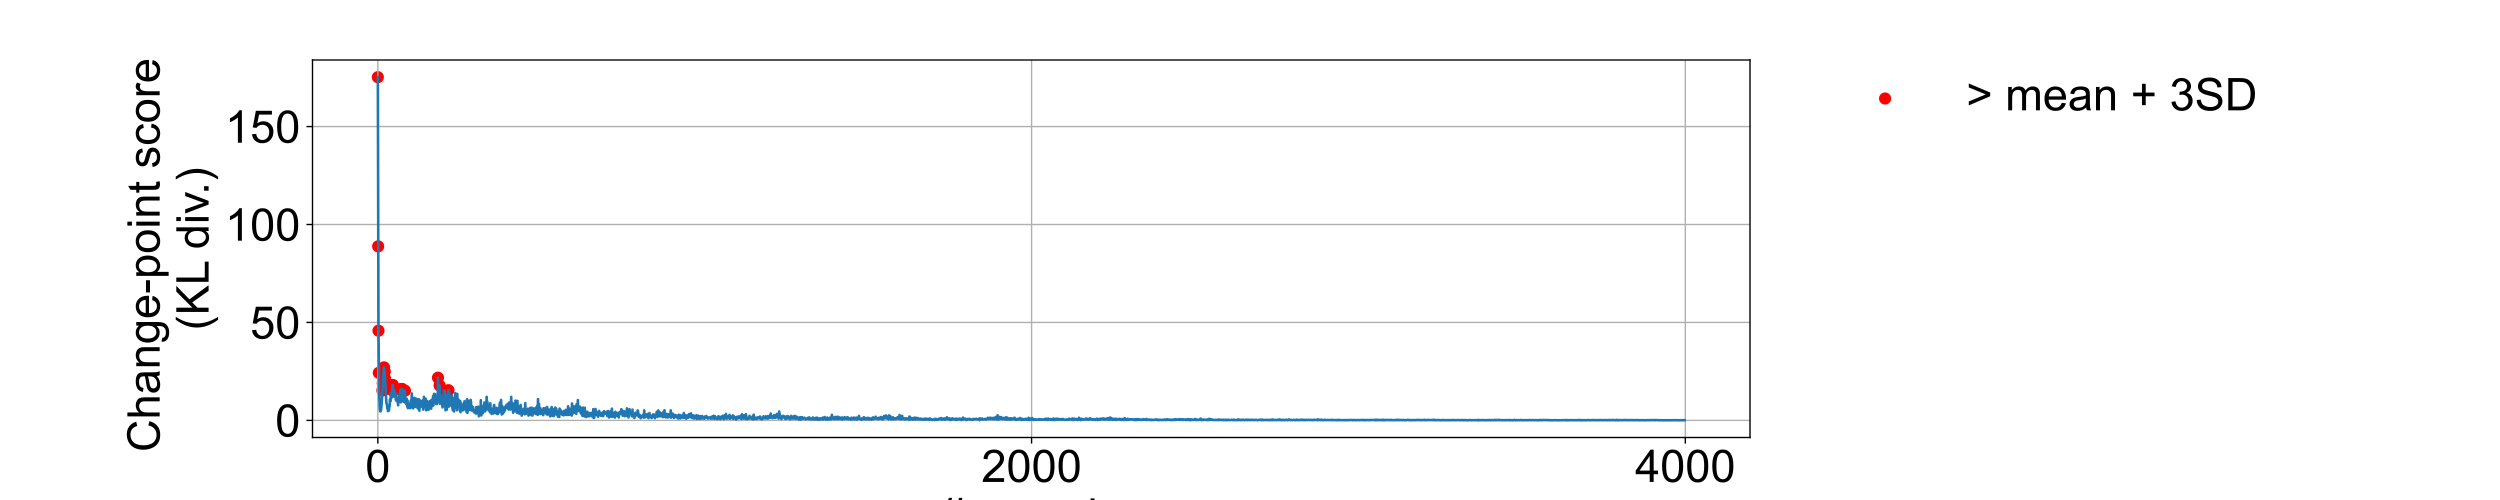 <?xml version="1.0" encoding="utf-8" standalone="no"?>
<!DOCTYPE svg PUBLIC "-//W3C//DTD SVG 1.1//EN"
  "http://www.w3.org/Graphics/SVG/1.1/DTD/svg11.dtd">
<!-- Created with matplotlib (https://matplotlib.org/) -->
<svg height="288pt" version="1.1" viewBox="0 0 1440 288" width="1440pt" xmlns="http://www.w3.org/2000/svg" xmlns:xlink="http://www.w3.org/1999/xlink">
 <defs>
  <style type="text/css">
*{stroke-linecap:butt;stroke-linejoin:round;}
  </style>
 </defs>
 <g id="figure_1">
  <g id="patch_1">
   <path d="M 0 288 
L 1440 288 
L 1440 0 
L 0 0 
z
" style="fill:#ffffff;"/>
  </g>
  <g id="axes_1">
   <g id="patch_2">
    <path d="M 180 252 
L 1008 252 
L 1008 34.56 
L 180 34.56 
z
" style="fill:#ffffff;"/>
   </g>
   <g id="PathCollection_1">
    <defs>
     <path d="M 0 3 
C 0.796 3 1.559 2.684 2.121 2.121 
C 2.684 1.559 3 0.796 3 0 
C 3 -0.796 2.684 -1.559 2.121 -2.121 
C 1.559 -2.684 0.796 -3 0 -3 
C -0.796 -3 -1.559 -2.684 -2.121 -2.121 
C -2.684 -1.559 -3 -0.796 -3 0 
C -3 0.796 -2.684 1.559 -2.121 2.121 
C -1.559 2.684 -0.796 3 0 3 
z
" id="m9d6147ba00" style="stroke:#ff0000;"/>
    </defs>
    <g clip-path="url(#p61cb428b77)">
     <use style="fill:#ff0000;stroke:#ff0000;" x="217.636" xlink:href="#m9d6147ba00" y="44.444"/>
     <use style="fill:#ff0000;stroke:#ff0000;" x="217.825" xlink:href="#m9d6147ba00" y="141.883"/>
     <use style="fill:#ff0000;stroke:#ff0000;" x="218.013" xlink:href="#m9d6147ba00" y="190.471"/>
     <use style="fill:#ff0000;stroke:#ff0000;" x="218.201" xlink:href="#m9d6147ba00" y="214.735"/>
     <use style="fill:#ff0000;stroke:#ff0000;" x="220.272" xlink:href="#m9d6147ba00" y="224.897"/>
     <use style="fill:#ff0000;stroke:#ff0000;" x="220.461" xlink:href="#m9d6147ba00" y="220.69"/>
     <use style="fill:#ff0000;stroke:#ff0000;" x="220.649" xlink:href="#m9d6147ba00" y="217.215"/>
     <use style="fill:#ff0000;stroke:#ff0000;" x="220.837" xlink:href="#m9d6147ba00" y="214.515"/>
     <use style="fill:#ff0000;stroke:#ff0000;" x="221.025" xlink:href="#m9d6147ba00" y="212.341"/>
     <use style="fill:#ff0000;stroke:#ff0000;" x="221.214" xlink:href="#m9d6147ba00" y="211.591"/>
     <use style="fill:#ff0000;stroke:#ff0000;" x="221.402" xlink:href="#m9d6147ba00" y="214.11"/>
     <use style="fill:#ff0000;stroke:#ff0000;" x="221.59" xlink:href="#m9d6147ba00" y="213.981"/>
     <use style="fill:#ff0000;stroke:#ff0000;" x="221.778" xlink:href="#m9d6147ba00" y="217.982"/>
     <use style="fill:#ff0000;stroke:#ff0000;" x="221.967" xlink:href="#m9d6147ba00" y="223.392"/>
     <use style="fill:#ff0000;stroke:#ff0000;" x="222.155" xlink:href="#m9d6147ba00" y="224.203"/>
     <use style="fill:#ff0000;stroke:#ff0000;" x="225.921" xlink:href="#m9d6147ba00" y="224.036"/>
     <use style="fill:#ff0000;stroke:#ff0000;" x="226.109" xlink:href="#m9d6147ba00" y="221.784"/>
     <use style="fill:#ff0000;stroke:#ff0000;" x="226.297" xlink:href="#m9d6147ba00" y="221.816"/>
     <use style="fill:#ff0000;stroke:#ff0000;" x="226.485" xlink:href="#m9d6147ba00" y="225.211"/>
     <use style="fill:#ff0000;stroke:#ff0000;" x="226.674" xlink:href="#m9d6147ba00" y="223.972"/>
     <use style="fill:#ff0000;stroke:#ff0000;" x="227.05" xlink:href="#m9d6147ba00" y="224.717"/>
     <use style="fill:#ff0000;stroke:#ff0000;" x="230.627" xlink:href="#m9d6147ba00" y="224.416"/>
     <use style="fill:#ff0000;stroke:#ff0000;" x="231.381" xlink:href="#m9d6147ba00" y="224.062"/>
     <use style="fill:#ff0000;stroke:#ff0000;" x="231.569" xlink:href="#m9d6147ba00" y="224.039"/>
     <use style="fill:#ff0000;stroke:#ff0000;" x="231.945" xlink:href="#m9d6147ba00" y="225.103"/>
     <use style="fill:#ff0000;stroke:#ff0000;" x="232.134" xlink:href="#m9d6147ba00" y="224.738"/>
     <use style="fill:#ff0000;stroke:#ff0000;" x="233.263" xlink:href="#m9d6147ba00" y="225.035"/>
     <use style="fill:#ff0000;stroke:#ff0000;" x="252.279" xlink:href="#m9d6147ba00" y="217.554"/>
     <use style="fill:#ff0000;stroke:#ff0000;" x="253.221" xlink:href="#m9d6147ba00" y="222.056"/>
     <use style="fill:#ff0000;stroke:#ff0000;" x="255.668" xlink:href="#m9d6147ba00" y="225.023"/>
     <use style="fill:#ff0000;stroke:#ff0000;" x="256.233" xlink:href="#m9d6147ba00" y="225.166"/>
     <use style="fill:#ff0000;stroke:#ff0000;" x="258.304" xlink:href="#m9d6147ba00" y="224.752"/>
    </g>
   </g>
   <g id="matplotlib.axis_1">
    <g id="xtick_1">
     <g id="line2d_1">
      <path clip-path="url(#p61cb428b77)" d="M 217.636 252 
L 217.636 34.56 
" style="fill:none;stroke:#b0b0b0;stroke-linecap:square;stroke-width:0.8;"/>
     </g>
     <g id="line2d_2">
      <defs>
       <path d="M 0 0 
L 0 3.5 
" id="m9a3510e1cc" style="stroke:#000000;stroke-width:0.8;"/>
      </defs>
      <g>
       <use style="stroke:#000000;stroke-width:0.8;" x="217.636" xlink:href="#m9a3510e1cc" y="252"/>
      </g>
     </g>
     <g id="text_1">
      <!-- 0 -->
      <defs>
       <path d="M 4.156 35.297 
Q 4.156 48 6.766 55.734 
Q 9.375 63.484 14.516 67.672 
Q 19.672 71.875 27.484 71.875 
Q 33.25 71.875 37.594 69.547 
Q 41.938 67.234 44.766 62.859 
Q 47.609 58.5 49.219 52.219 
Q 50.828 45.953 50.828 35.297 
Q 50.828 22.703 48.234 14.969 
Q 45.656 7.234 40.5 3 
Q 35.359 -1.219 27.484 -1.219 
Q 17.141 -1.219 11.234 6.203 
Q 4.156 15.141 4.156 35.297 
z
M 13.188 35.297 
Q 13.188 17.672 17.312 11.828 
Q 21.438 6 27.484 6 
Q 33.547 6 37.672 11.859 
Q 41.797 17.719 41.797 35.297 
Q 41.797 52.984 37.672 58.781 
Q 33.547 64.594 27.391 64.594 
Q 21.344 64.594 17.719 59.469 
Q 13.188 52.938 13.188 35.297 
z
" id="ArialMT-48"/>
      </defs>
      <g transform="translate(210.407 277.61)scale(0.26 -0.26)">
       <use xlink:href="#ArialMT-48"/>
      </g>
     </g>
    </g>
    <g id="xtick_2">
     <g id="line2d_3">
      <path clip-path="url(#p61cb428b77)" d="M 594.188 252 
L 594.188 34.56 
" style="fill:none;stroke:#b0b0b0;stroke-linecap:square;stroke-width:0.8;"/>
     </g>
     <g id="line2d_4">
      <g>
       <use style="stroke:#000000;stroke-width:0.8;" x="594.188" xlink:href="#m9a3510e1cc" y="252"/>
      </g>
     </g>
     <g id="text_2">
      <!-- 2000 -->
      <defs>
       <path d="M 50.344 8.453 
L 50.344 0 
L 3.031 0 
Q 2.938 3.172 4.047 6.109 
Q 5.859 10.938 9.828 15.625 
Q 13.812 20.312 21.344 26.469 
Q 33.016 36.031 37.109 41.625 
Q 41.219 47.219 41.219 52.203 
Q 41.219 57.422 37.469 61 
Q 33.734 64.594 27.734 64.594 
Q 21.391 64.594 17.578 60.781 
Q 13.766 56.984 13.719 50.25 
L 4.688 51.172 
Q 5.609 61.281 11.656 66.578 
Q 17.719 71.875 27.938 71.875 
Q 38.234 71.875 44.234 66.156 
Q 50.25 60.453 50.25 52 
Q 50.25 47.703 48.484 43.547 
Q 46.734 39.406 42.656 34.812 
Q 38.578 30.219 29.109 22.219 
Q 21.188 15.578 18.938 13.203 
Q 16.703 10.844 15.234 8.453 
z
" id="ArialMT-50"/>
      </defs>
      <g transform="translate(565.271 277.61)scale(0.26 -0.26)">
       <use xlink:href="#ArialMT-50"/>
       <use x="55.615" xlink:href="#ArialMT-48"/>
       <use x="111.23" xlink:href="#ArialMT-48"/>
       <use x="166.846" xlink:href="#ArialMT-48"/>
      </g>
     </g>
    </g>
    <g id="xtick_3">
     <g id="line2d_5">
      <path clip-path="url(#p61cb428b77)" d="M 970.74 252 
L 970.74 34.56 
" style="fill:none;stroke:#b0b0b0;stroke-linecap:square;stroke-width:0.8;"/>
     </g>
     <g id="line2d_6">
      <g>
       <use style="stroke:#000000;stroke-width:0.8;" x="970.74" xlink:href="#m9a3510e1cc" y="252"/>
      </g>
     </g>
     <g id="text_3">
      <!-- 4000 -->
      <defs>
       <path d="M 32.328 0 
L 32.328 17.141 
L 1.266 17.141 
L 1.266 25.203 
L 33.938 71.578 
L 41.109 71.578 
L 41.109 25.203 
L 50.781 25.203 
L 50.781 17.141 
L 41.109 17.141 
L 41.109 0 
z
M 32.328 25.203 
L 32.328 57.469 
L 9.906 25.203 
z
" id="ArialMT-52"/>
      </defs>
      <g transform="translate(941.823 277.61)scale(0.26 -0.26)">
       <use xlink:href="#ArialMT-52"/>
       <use x="55.615" xlink:href="#ArialMT-48"/>
       <use x="111.23" xlink:href="#ArialMT-48"/>
       <use x="166.846" xlink:href="#ArialMT-48"/>
      </g>
     </g>
    </g>
    <g id="text_4">
     <!-- # sample -->
     <defs>
      <path d="M 5.031 -1.219 
L 9.281 19.578 
L 1.031 19.578 
L 1.031 26.859 
L 10.75 26.859 
L 14.359 44.578 
L 1.031 44.578 
L 1.031 51.859 
L 15.828 51.859 
L 20.062 72.797 
L 27.391 72.797 
L 23.141 51.859 
L 38.531 51.859 
L 42.781 72.797 
L 50.141 72.797 
L 45.906 51.859 
L 54.344 51.859 
L 54.344 44.578 
L 44.438 44.578 
L 40.766 26.859 
L 54.344 26.859 
L 54.344 19.578 
L 39.312 19.578 
L 35.062 -1.219 
L 27.734 -1.219 
L 31.938 19.578 
L 16.609 19.578 
L 12.359 -1.219 
z
M 18.062 26.859 
L 33.406 26.859 
L 37.062 44.578 
L 21.688 44.578 
z
" id="ArialMT-35"/>
      <path id="ArialMT-32"/>
      <path d="M 3.078 15.484 
L 11.766 16.844 
Q 12.5 11.625 15.844 8.844 
Q 19.188 6.062 25.203 6.062 
Q 31.25 6.062 34.172 8.516 
Q 37.109 10.984 37.109 14.312 
Q 37.109 17.281 34.516 19 
Q 32.719 20.172 25.531 21.969 
Q 15.875 24.422 12.141 26.203 
Q 8.406 27.984 6.469 31.125 
Q 4.547 34.281 4.547 38.094 
Q 4.547 41.547 6.125 44.5 
Q 7.719 47.469 10.453 49.422 
Q 12.5 50.922 16.031 51.969 
Q 19.578 53.031 23.641 53.031 
Q 29.734 53.031 34.344 51.266 
Q 38.969 49.516 41.156 46.5 
Q 43.359 43.5 44.188 38.484 
L 35.594 37.312 
Q 35.016 41.312 32.203 43.547 
Q 29.391 45.797 24.266 45.797 
Q 18.219 45.797 15.625 43.797 
Q 13.031 41.797 13.031 39.109 
Q 13.031 37.406 14.109 36.031 
Q 15.188 34.625 17.484 33.688 
Q 18.797 33.203 25.25 31.453 
Q 34.578 28.953 38.25 27.359 
Q 41.938 25.781 44.031 22.75 
Q 46.141 19.734 46.141 15.234 
Q 46.141 10.844 43.578 6.953 
Q 41.016 3.078 36.172 0.953 
Q 31.344 -1.172 25.25 -1.172 
Q 15.141 -1.172 9.844 3.031 
Q 4.547 7.234 3.078 15.484 
z
" id="ArialMT-115"/>
      <path d="M 40.438 6.391 
Q 35.547 2.25 31.031 0.531 
Q 26.516 -1.172 21.344 -1.172 
Q 12.797 -1.172 8.203 3 
Q 3.609 7.172 3.609 13.672 
Q 3.609 17.484 5.344 20.625 
Q 7.078 23.781 9.891 25.688 
Q 12.703 27.594 16.219 28.562 
Q 18.797 29.25 24.031 29.891 
Q 34.672 31.156 39.703 32.906 
Q 39.75 34.719 39.75 35.203 
Q 39.75 40.578 37.25 42.781 
Q 33.891 45.75 27.25 45.75 
Q 21.047 45.75 18.094 43.578 
Q 15.141 41.406 13.719 35.891 
L 5.125 37.062 
Q 6.297 42.578 8.984 45.969 
Q 11.672 49.359 16.75 51.188 
Q 21.828 53.031 28.516 53.031 
Q 35.156 53.031 39.297 51.469 
Q 43.453 49.906 45.406 47.531 
Q 47.359 45.172 48.141 41.547 
Q 48.578 39.312 48.578 33.453 
L 48.578 21.734 
Q 48.578 9.469 49.141 6.219 
Q 49.703 2.984 51.375 0 
L 42.188 0 
Q 40.828 2.734 40.438 6.391 
z
M 39.703 26.031 
Q 34.906 24.078 25.344 22.703 
Q 19.922 21.922 17.672 20.938 
Q 15.438 19.969 14.203 18.094 
Q 12.984 16.219 12.984 13.922 
Q 12.984 10.406 15.641 8.062 
Q 18.312 5.719 23.438 5.719 
Q 28.516 5.719 32.469 7.938 
Q 36.422 10.156 38.281 14.016 
Q 39.703 17 39.703 22.797 
z
" id="ArialMT-97"/>
      <path d="M 6.594 0 
L 6.594 51.859 
L 14.453 51.859 
L 14.453 44.578 
Q 16.891 48.391 20.938 50.703 
Q 25 53.031 30.172 53.031 
Q 35.938 53.031 39.625 50.641 
Q 43.312 48.25 44.828 43.953 
Q 50.984 53.031 60.844 53.031 
Q 68.562 53.031 72.703 48.75 
Q 76.859 44.484 76.859 35.594 
L 76.859 0 
L 68.109 0 
L 68.109 32.672 
Q 68.109 37.938 67.25 40.25 
Q 66.406 42.578 64.156 43.984 
Q 61.922 45.406 58.891 45.406 
Q 53.422 45.406 49.797 41.766 
Q 46.188 38.141 46.188 30.125 
L 46.188 0 
L 37.406 0 
L 37.406 33.688 
Q 37.406 39.547 35.25 42.469 
Q 33.109 45.406 28.219 45.406 
Q 24.516 45.406 21.359 43.453 
Q 18.219 41.5 16.797 37.734 
Q 15.375 33.984 15.375 26.906 
L 15.375 0 
z
" id="ArialMT-109"/>
      <path d="M 6.594 -19.875 
L 6.594 51.859 
L 14.594 51.859 
L 14.594 45.125 
Q 17.438 49.078 21 51.047 
Q 24.562 53.031 29.641 53.031 
Q 36.281 53.031 41.359 49.609 
Q 46.438 46.188 49.016 39.953 
Q 51.609 33.734 51.609 26.312 
Q 51.609 18.359 48.75 11.984 
Q 45.906 5.609 40.453 2.219 
Q 35.016 -1.172 29 -1.172 
Q 24.609 -1.172 21.109 0.688 
Q 17.625 2.547 15.375 5.375 
L 15.375 -19.875 
z
M 14.547 25.641 
Q 14.547 15.625 18.594 10.844 
Q 22.656 6.062 28.422 6.062 
Q 34.281 6.062 38.453 11.016 
Q 42.625 15.969 42.625 26.375 
Q 42.625 36.281 38.547 41.203 
Q 34.469 46.141 28.812 46.141 
Q 23.188 46.141 18.859 40.891 
Q 14.547 35.641 14.547 25.641 
z
" id="ArialMT-112"/>
      <path d="M 6.391 0 
L 6.391 71.578 
L 15.188 71.578 
L 15.188 0 
z
" id="ArialMT-108"/>
      <path d="M 42.094 16.703 
L 51.172 15.578 
Q 49.031 7.625 43.219 3.219 
Q 37.406 -1.172 28.375 -1.172 
Q 17 -1.172 10.328 5.828 
Q 3.656 12.844 3.656 25.484 
Q 3.656 38.578 10.391 45.797 
Q 17.141 53.031 27.875 53.031 
Q 38.281 53.031 44.875 45.953 
Q 51.469 38.875 51.469 26.031 
Q 51.469 25.25 51.422 23.688 
L 12.75 23.688 
Q 13.234 15.141 17.578 10.594 
Q 21.922 6.062 28.422 6.062 
Q 33.25 6.062 36.672 8.594 
Q 40.094 11.141 42.094 16.703 
z
M 13.234 30.906 
L 42.188 30.906 
Q 41.609 37.453 38.875 40.719 
Q 34.672 45.797 27.984 45.797 
Q 21.922 45.797 17.797 41.75 
Q 13.672 37.703 13.234 30.906 
z
" id="ArialMT-101"/>
     </defs>
     <g transform="translate(541.255 305.705)scale(0.26 -0.26)">
      <use xlink:href="#ArialMT-35"/>
      <use x="55.615" xlink:href="#ArialMT-32"/>
      <use x="83.398" xlink:href="#ArialMT-115"/>
      <use x="133.398" xlink:href="#ArialMT-97"/>
      <use x="189.014" xlink:href="#ArialMT-109"/>
      <use x="272.314" xlink:href="#ArialMT-112"/>
      <use x="327.93" xlink:href="#ArialMT-108"/>
      <use x="350.146" xlink:href="#ArialMT-101"/>
     </g>
    </g>
   </g>
   <g id="matplotlib.axis_2">
    <g id="ytick_1">
     <g id="line2d_7">
      <path clip-path="url(#p61cb428b77)" d="M 180 242.15 
L 1008 242.15 
" style="fill:none;stroke:#b0b0b0;stroke-linecap:square;stroke-width:0.8;"/>
     </g>
     <g id="line2d_8">
      <defs>
       <path d="M 0 0 
L -3.5 0 
" id="m3cb96b6554" style="stroke:#000000;stroke-width:0.8;"/>
      </defs>
      <g>
       <use style="stroke:#000000;stroke-width:0.8;" x="180" xlink:href="#m3cb96b6554" y="242.15"/>
      </g>
     </g>
     <g id="text_5">
      <!-- 0 -->
      <g transform="translate(158.542 251.455)scale(0.26 -0.26)">
       <use xlink:href="#ArialMT-48"/>
      </g>
     </g>
    </g>
    <g id="ytick_2">
     <g id="line2d_9">
      <path clip-path="url(#p61cb428b77)" d="M 180 185.73 
L 1008 185.73 
" style="fill:none;stroke:#b0b0b0;stroke-linecap:square;stroke-width:0.8;"/>
     </g>
     <g id="line2d_10">
      <g>
       <use style="stroke:#000000;stroke-width:0.8;" x="180" xlink:href="#m3cb96b6554" y="185.73"/>
      </g>
     </g>
     <g id="text_6">
      <!-- 50 -->
      <defs>
       <path d="M 4.156 18.75 
L 13.375 19.531 
Q 14.406 12.797 18.141 9.391 
Q 21.875 6 27.156 6 
Q 33.5 6 37.891 10.781 
Q 42.281 15.578 42.281 23.484 
Q 42.281 31 38.062 35.344 
Q 33.844 39.703 27 39.703 
Q 22.75 39.703 19.328 37.766 
Q 15.922 35.844 13.969 32.766 
L 5.719 33.844 
L 12.641 70.609 
L 48.25 70.609 
L 48.25 62.203 
L 19.672 62.203 
L 15.828 42.969 
Q 22.266 47.469 29.344 47.469 
Q 38.719 47.469 45.156 40.969 
Q 51.609 34.469 51.609 24.266 
Q 51.609 14.547 45.953 7.469 
Q 39.062 -1.219 27.156 -1.219 
Q 17.391 -1.219 11.203 4.25 
Q 5.031 9.719 4.156 18.75 
z
" id="ArialMT-53"/>
      </defs>
      <g transform="translate(144.083 195.036)scale(0.26 -0.26)">
       <use xlink:href="#ArialMT-53"/>
       <use x="55.615" xlink:href="#ArialMT-48"/>
      </g>
     </g>
    </g>
    <g id="ytick_3">
     <g id="line2d_11">
      <path clip-path="url(#p61cb428b77)" d="M 180 129.311 
L 1008 129.311 
" style="fill:none;stroke:#b0b0b0;stroke-linecap:square;stroke-width:0.8;"/>
     </g>
     <g id="line2d_12">
      <g>
       <use style="stroke:#000000;stroke-width:0.8;" x="180" xlink:href="#m3cb96b6554" y="129.311"/>
      </g>
     </g>
     <g id="text_7">
      <!-- 100 -->
      <defs>
       <path d="M 37.25 0 
L 28.469 0 
L 28.469 56 
Q 25.297 52.984 20.141 49.953 
Q 14.984 46.922 10.891 45.406 
L 10.891 53.906 
Q 18.266 57.375 23.781 62.297 
Q 29.297 67.234 31.594 71.875 
L 37.25 71.875 
z
" id="ArialMT-49"/>
      </defs>
      <g transform="translate(129.625 138.616)scale(0.26 -0.26)">
       <use xlink:href="#ArialMT-49"/>
       <use x="55.615" xlink:href="#ArialMT-48"/>
       <use x="111.23" xlink:href="#ArialMT-48"/>
      </g>
     </g>
    </g>
    <g id="ytick_4">
     <g id="line2d_13">
      <path clip-path="url(#p61cb428b77)" d="M 180 72.892 
L 1008 72.892 
" style="fill:none;stroke:#b0b0b0;stroke-linecap:square;stroke-width:0.8;"/>
     </g>
     <g id="line2d_14">
      <g>
       <use style="stroke:#000000;stroke-width:0.8;" x="180" xlink:href="#m3cb96b6554" y="72.892"/>
      </g>
     </g>
     <g id="text_8">
      <!-- 150 -->
      <g transform="translate(129.625 82.197)scale(0.26 -0.26)">
       <use xlink:href="#ArialMT-49"/>
       <use x="55.615" xlink:href="#ArialMT-53"/>
       <use x="111.23" xlink:href="#ArialMT-48"/>
      </g>
     </g>
    </g>
    <g id="text_9">
     <!-- Change-point score  -->
     <defs>
      <path d="M 58.797 25.094 
L 68.266 22.703 
Q 65.281 11.031 57.547 4.906 
Q 49.812 -1.219 38.625 -1.219 
Q 27.047 -1.219 19.797 3.484 
Q 12.547 8.203 8.766 17.141 
Q 4.984 26.078 4.984 36.328 
Q 4.984 47.516 9.25 55.828 
Q 13.531 64.156 21.406 68.469 
Q 29.297 72.797 38.766 72.797 
Q 49.516 72.797 56.828 67.328 
Q 64.156 61.859 67.047 51.953 
L 57.719 49.75 
Q 55.219 57.562 50.484 61.125 
Q 45.75 64.703 38.578 64.703 
Q 30.328 64.703 24.781 60.734 
Q 19.234 56.781 16.984 50.109 
Q 14.75 43.453 14.75 36.375 
Q 14.75 27.25 17.406 20.438 
Q 20.062 13.625 25.672 10.25 
Q 31.297 6.891 37.844 6.891 
Q 45.797 6.891 51.312 11.469 
Q 56.844 16.062 58.797 25.094 
z
" id="ArialMT-67"/>
      <path d="M 6.594 0 
L 6.594 71.578 
L 15.375 71.578 
L 15.375 45.906 
Q 21.531 53.031 30.906 53.031 
Q 36.672 53.031 40.922 50.75 
Q 45.172 48.484 47 44.484 
Q 48.828 40.484 48.828 32.859 
L 48.828 0 
L 40.047 0 
L 40.047 32.859 
Q 40.047 39.453 37.188 42.453 
Q 34.328 45.453 29.109 45.453 
Q 25.203 45.453 21.75 43.422 
Q 18.312 41.406 16.844 37.938 
Q 15.375 34.469 15.375 28.375 
L 15.375 0 
z
" id="ArialMT-104"/>
      <path d="M 6.594 0 
L 6.594 51.859 
L 14.5 51.859 
L 14.5 44.484 
Q 20.219 53.031 31 53.031 
Q 35.688 53.031 39.625 51.344 
Q 43.562 49.656 45.516 46.922 
Q 47.469 44.188 48.25 40.438 
Q 48.734 37.984 48.734 31.891 
L 48.734 0 
L 39.938 0 
L 39.938 31.547 
Q 39.938 36.922 38.906 39.578 
Q 37.891 42.234 35.281 43.812 
Q 32.672 45.406 29.156 45.406 
Q 23.531 45.406 19.453 41.844 
Q 15.375 38.281 15.375 28.328 
L 15.375 0 
z
" id="ArialMT-110"/>
      <path d="M 4.984 -4.297 
L 13.531 -5.562 
Q 14.062 -9.516 16.5 -11.328 
Q 19.781 -13.766 25.438 -13.766 
Q 31.547 -13.766 34.859 -11.328 
Q 38.188 -8.891 39.359 -4.5 
Q 40.047 -1.812 39.984 6.781 
Q 34.234 0 25.641 0 
Q 14.938 0 9.078 7.719 
Q 3.219 15.438 3.219 26.219 
Q 3.219 33.641 5.906 39.906 
Q 8.594 46.188 13.688 49.609 
Q 18.797 53.031 25.688 53.031 
Q 34.859 53.031 40.828 45.609 
L 40.828 51.859 
L 48.922 51.859 
L 48.922 7.031 
Q 48.922 -5.078 46.453 -10.125 
Q 44 -15.188 38.641 -18.109 
Q 33.297 -21.047 25.484 -21.047 
Q 16.219 -21.047 10.5 -16.875 
Q 4.781 -12.703 4.984 -4.297 
z
M 12.25 26.859 
Q 12.25 16.656 16.297 11.969 
Q 20.359 7.281 26.469 7.281 
Q 32.516 7.281 36.609 11.938 
Q 40.719 16.609 40.719 26.562 
Q 40.719 36.078 36.5 40.906 
Q 32.281 45.75 26.312 45.75 
Q 20.453 45.75 16.344 40.984 
Q 12.25 36.234 12.25 26.859 
z
" id="ArialMT-103"/>
      <path d="M 3.172 21.484 
L 3.172 30.328 
L 30.172 30.328 
L 30.172 21.484 
z
" id="ArialMT-45"/>
      <path d="M 3.328 25.922 
Q 3.328 40.328 11.328 47.266 
Q 18.016 53.031 27.641 53.031 
Q 38.328 53.031 45.109 46.016 
Q 51.906 39.016 51.906 26.656 
Q 51.906 16.656 48.906 10.906 
Q 45.906 5.172 40.156 2 
Q 34.422 -1.172 27.641 -1.172 
Q 16.75 -1.172 10.031 5.812 
Q 3.328 12.797 3.328 25.922 
z
M 12.359 25.922 
Q 12.359 15.969 16.703 11.016 
Q 21.047 6.062 27.641 6.062 
Q 34.188 6.062 38.531 11.031 
Q 42.875 16.016 42.875 26.219 
Q 42.875 35.844 38.5 40.797 
Q 34.125 45.75 27.641 45.75 
Q 21.047 45.75 16.703 40.812 
Q 12.359 35.891 12.359 25.922 
z
" id="ArialMT-111"/>
      <path d="M 6.641 61.469 
L 6.641 71.578 
L 15.438 71.578 
L 15.438 61.469 
z
M 6.641 0 
L 6.641 51.859 
L 15.438 51.859 
L 15.438 0 
z
" id="ArialMT-105"/>
      <path d="M 25.781 7.859 
L 27.047 0.094 
Q 23.344 -0.688 20.406 -0.688 
Q 15.625 -0.688 12.984 0.828 
Q 10.359 2.344 9.281 4.812 
Q 8.203 7.281 8.203 15.188 
L 8.203 45.016 
L 1.766 45.016 
L 1.766 51.859 
L 8.203 51.859 
L 8.203 64.703 
L 16.938 69.969 
L 16.938 51.859 
L 25.781 51.859 
L 25.781 45.016 
L 16.938 45.016 
L 16.938 14.703 
Q 16.938 10.938 17.406 9.859 
Q 17.875 8.797 18.922 8.156 
Q 19.969 7.516 21.922 7.516 
Q 23.391 7.516 25.781 7.859 
z
" id="ArialMT-116"/>
      <path d="M 40.438 19 
L 49.078 17.875 
Q 47.656 8.938 41.812 3.875 
Q 35.984 -1.172 27.484 -1.172 
Q 16.844 -1.172 10.375 5.781 
Q 3.906 12.75 3.906 25.734 
Q 3.906 34.125 6.688 40.422 
Q 9.469 46.734 15.156 49.875 
Q 20.844 53.031 27.547 53.031 
Q 35.984 53.031 41.359 48.75 
Q 46.734 44.484 48.25 36.625 
L 39.703 35.297 
Q 38.484 40.531 35.375 43.156 
Q 32.281 45.797 27.875 45.797 
Q 21.234 45.797 17.078 41.031 
Q 12.938 36.281 12.938 25.984 
Q 12.938 15.531 16.938 10.797 
Q 20.953 6.062 27.391 6.062 
Q 32.562 6.062 36.031 9.234 
Q 39.5 12.406 40.438 19 
z
" id="ArialMT-99"/>
      <path d="M 6.5 0 
L 6.5 51.859 
L 14.406 51.859 
L 14.406 44 
Q 17.438 49.516 20 51.266 
Q 22.562 53.031 25.641 53.031 
Q 30.078 53.031 34.672 50.203 
L 31.641 42.047 
Q 28.422 43.953 25.203 43.953 
Q 22.312 43.953 20.016 42.219 
Q 17.719 40.484 16.75 37.406 
Q 15.281 32.719 15.281 27.156 
L 15.281 0 
z
" id="ArialMT-114"/>
     </defs>
     <g transform="translate(91.968 260.341)rotate(-90)scale(0.26 -0.26)">
      <use xlink:href="#ArialMT-67"/>
      <use x="72.217" xlink:href="#ArialMT-104"/>
      <use x="127.832" xlink:href="#ArialMT-97"/>
      <use x="183.447" xlink:href="#ArialMT-110"/>
      <use x="239.062" xlink:href="#ArialMT-103"/>
      <use x="294.678" xlink:href="#ArialMT-101"/>
      <use x="350.293" xlink:href="#ArialMT-45"/>
      <use x="383.594" xlink:href="#ArialMT-112"/>
      <use x="439.209" xlink:href="#ArialMT-111"/>
      <use x="494.824" xlink:href="#ArialMT-105"/>
      <use x="517.041" xlink:href="#ArialMT-110"/>
      <use x="572.656" xlink:href="#ArialMT-116"/>
      <use x="600.439" xlink:href="#ArialMT-32"/>
      <use x="628.223" xlink:href="#ArialMT-115"/>
      <use x="678.223" xlink:href="#ArialMT-99"/>
      <use x="728.223" xlink:href="#ArialMT-111"/>
      <use x="783.838" xlink:href="#ArialMT-114"/>
      <use x="817.139" xlink:href="#ArialMT-101"/>
      <use x="872.754" xlink:href="#ArialMT-32"/>
     </g>
     <!-- (KL div.) -->
     <defs>
      <path d="M 23.391 -21.047 
Q 16.109 -11.859 11.078 0.438 
Q 6.062 12.75 6.062 25.922 
Q 6.062 37.547 9.812 48.188 
Q 14.203 60.547 23.391 72.797 
L 29.688 72.797 
Q 23.781 62.641 21.875 58.297 
Q 18.891 51.562 17.188 44.234 
Q 15.094 35.109 15.094 25.875 
Q 15.094 2.391 29.688 -21.047 
z
" id="ArialMT-40"/>
      <path d="M 7.328 0 
L 7.328 71.578 
L 16.797 71.578 
L 16.797 36.078 
L 52.344 71.578 
L 65.188 71.578 
L 35.156 42.578 
L 66.5 0 
L 54 0 
L 28.516 36.234 
L 16.797 24.812 
L 16.797 0 
z
" id="ArialMT-75"/>
      <path d="M 7.328 0 
L 7.328 71.578 
L 16.797 71.578 
L 16.797 8.453 
L 52.047 8.453 
L 52.047 0 
z
" id="ArialMT-76"/>
      <path d="M 40.234 0 
L 40.234 6.547 
Q 35.297 -1.172 25.734 -1.172 
Q 19.531 -1.172 14.328 2.25 
Q 9.125 5.672 6.266 11.797 
Q 3.422 17.922 3.422 25.875 
Q 3.422 33.641 6 39.969 
Q 8.594 46.297 13.766 49.656 
Q 18.953 53.031 25.344 53.031 
Q 30.031 53.031 33.688 51.047 
Q 37.359 49.078 39.656 45.906 
L 39.656 71.578 
L 48.391 71.578 
L 48.391 0 
z
M 12.453 25.875 
Q 12.453 15.922 16.641 10.984 
Q 20.844 6.062 26.562 6.062 
Q 32.328 6.062 36.344 10.766 
Q 40.375 15.484 40.375 25.141 
Q 40.375 35.797 36.266 40.766 
Q 32.172 45.75 26.172 45.75 
Q 20.312 45.75 16.375 40.969 
Q 12.453 36.188 12.453 25.875 
z
" id="ArialMT-100"/>
      <path d="M 21 0 
L 1.266 51.859 
L 10.547 51.859 
L 21.688 20.797 
Q 23.484 15.766 25 10.359 
Q 26.172 14.453 28.266 20.219 
L 39.797 51.859 
L 48.828 51.859 
L 29.203 0 
z
" id="ArialMT-118"/>
      <path d="M 9.078 0 
L 9.078 10.016 
L 19.094 10.016 
L 19.094 0 
z
" id="ArialMT-46"/>
      <path d="M 12.359 -21.047 
L 6.062 -21.047 
Q 20.656 2.391 20.656 25.875 
Q 20.656 35.062 18.562 44.094 
Q 16.891 51.422 13.922 58.156 
Q 12.016 62.547 6.062 72.797 
L 12.359 72.797 
Q 21.531 60.547 25.922 48.188 
Q 29.688 37.547 29.688 25.922 
Q 29.688 12.75 24.625 0.438 
Q 19.578 -11.859 12.359 -21.047 
z
" id="ArialMT-41"/>
     </defs>
     <g transform="translate(120.153 190.232)rotate(-90)scale(0.26 -0.26)">
      <use xlink:href="#ArialMT-40"/>
      <use x="33.301" xlink:href="#ArialMT-75"/>
      <use x="100" xlink:href="#ArialMT-76"/>
      <use x="151.865" xlink:href="#ArialMT-32"/>
      <use x="179.648" xlink:href="#ArialMT-100"/>
      <use x="235.264" xlink:href="#ArialMT-105"/>
      <use x="257.48" xlink:href="#ArialMT-118"/>
      <use x="300.105" xlink:href="#ArialMT-46"/>
      <use x="327.889" xlink:href="#ArialMT-41"/>
     </g>
    </g>
   </g>
   <g id="line2d_15">
    <path clip-path="url(#p61cb428b77)" d="M 217.636 44.444 
L 218.013 190.471 
L 218.389 226.874 
L 218.766 235.483 
L 218.954 236.755 
L 219.143 236.988 
L 219.331 236.653 
L 219.519 235.795 
L 219.896 231.685 
L 221.025 212.341 
L 221.214 211.591 
L 221.402 214.11 
L 221.59 213.981 
L 222.532 231.967 
L 222.72 232.441 
L 222.908 233.299 
L 223.096 235.186 
L 223.285 235.405 
L 223.473 236.792 
L 223.661 234.969 
L 224.038 236.492 
L 224.226 234.127 
L 224.414 234.139 
L 224.603 229.966 
L 224.791 231.067 
L 224.979 231.153 
L 225.167 226.347 
L 225.356 226.433 
L 225.544 226.792 
L 225.732 228.938 
L 226.109 221.784 
L 226.297 221.816 
L 226.485 225.211 
L 226.674 223.972 
L 226.862 228.415 
L 227.05 224.717 
L 227.238 226.529 
L 227.427 227.14 
L 227.615 226.275 
L 227.803 226.583 
L 227.992 230.293 
L 228.18 228.719 
L 228.368 230.946 
L 228.745 230.565 
L 228.933 229.524 
L 229.121 230.736 
L 229.309 233.44 
L 229.686 228.269 
L 229.874 230.869 
L 230.063 230.243 
L 230.251 226.372 
L 230.439 229.728 
L 230.627 224.416 
L 230.816 231.748 
L 231.004 228.719 
L 231.192 228.003 
L 231.381 224.062 
L 231.569 224.039 
L 231.757 226.269 
L 231.945 225.103 
L 232.134 224.738 
L 232.322 231.387 
L 232.51 227.932 
L 232.698 229.554 
L 232.887 229.602 
L 233.075 228.994 
L 233.263 225.035 
L 233.452 231.968 
L 233.64 231.709 
L 233.828 230.932 
L 234.016 232.853 
L 234.205 229.614 
L 234.581 234.264 
L 234.769 230.707 
L 234.958 235.05 
L 235.523 232.532 
L 235.711 234.622 
L 235.899 233.999 
L 236.087 235.093 
L 236.276 232.811 
L 236.464 231.969 
L 236.652 230.604 
L 236.841 234.677 
L 237.217 226.625 
L 237.405 233.366 
L 237.594 234.677 
L 237.782 234.753 
L 237.97 235.22 
L 238.347 232.911 
L 238.535 233.905 
L 238.723 229.169 
L 238.912 229.346 
L 239.1 233.618 
L 239.288 234.307 
L 239.476 232.356 
L 239.665 233.076 
L 239.853 229.651 
L 240.041 232.689 
L 240.229 231.373 
L 240.606 235.207 
L 240.983 231.142 
L 241.171 229.948 
L 241.359 230.088 
L 241.547 236.572 
L 241.924 230.63 
L 242.112 234.378 
L 242.301 233.563 
L 242.489 234.343 
L 242.677 231.089 
L 242.865 234.186 
L 243.054 232.31 
L 243.242 233.464 
L 243.43 233.582 
L 243.618 230.497 
L 243.807 235.924 
L 243.995 234.31 
L 244.183 228.57 
L 244.372 234.298 
L 244.56 231.475 
L 244.748 232.531 
L 244.936 232.831 
L 245.125 229.625 
L 245.313 230.119 
L 245.501 236.309 
L 245.689 232.969 
L 245.878 234.197 
L 246.066 231.076 
L 246.443 232.852 
L 246.631 231.559 
L 246.819 236.056 
L 247.196 231.672 
L 247.384 234.267 
L 247.572 231.096 
L 247.761 233.976 
L 247.949 234.364 
L 248.137 231.542 
L 248.325 235.414 
L 248.514 230.282 
L 248.702 233.684 
L 248.89 230.308 
L 249.267 233.791 
L 249.455 228.158 
L 249.643 233.454 
L 249.832 228.498 
L 250.02 226.835 
L 250.208 231.069 
L 250.396 230.468 
L 250.585 227.054 
L 250.961 231.053 
L 251.149 232.623 
L 251.338 229.274 
L 251.526 230.381 
L 251.714 232.712 
L 251.903 229.489 
L 252.091 229.073 
L 252.279 217.554 
L 252.467 226.52 
L 252.656 230.065 
L 252.844 231.189 
L 253.032 227.801 
L 253.221 222.056 
L 253.409 232.591 
L 253.597 227.868 
L 253.785 231.841 
L 253.974 227.804 
L 254.162 229.914 
L 254.35 230.079 
L 254.915 234.659 
L 255.48 230.381 
L 255.668 225.023 
L 256.045 233.849 
L 256.233 225.166 
L 256.421 229.143 
L 256.609 236.322 
L 256.798 232.51 
L 256.986 231.302 
L 257.174 231.294 
L 257.363 235.97 
L 257.551 227.526 
L 257.739 233.256 
L 258.116 230.086 
L 258.304 224.752 
L 258.492 234.211 
L 258.869 226.197 
L 259.057 232.319 
L 259.245 229.904 
L 259.434 232.012 
L 259.622 230.248 
L 259.998 233.747 
L 260.187 233.349 
L 260.375 228.083 
L 260.563 234.518 
L 260.752 236.192 
L 260.94 229.374 
L 261.316 236.172 
L 261.505 237.022 
L 261.693 233.526 
L 261.881 234.291 
L 262.069 233.299 
L 262.258 226.423 
L 262.446 229.889 
L 262.634 229.057 
L 262.823 234.902 
L 263.011 234.282 
L 263.199 236.312 
L 263.387 226.906 
L 263.576 232.193 
L 263.764 233.409 
L 263.952 230.354 
L 264.141 230.176 
L 264.517 232.238 
L 264.894 236.521 
L 265.082 230.989 
L 265.27 237.405 
L 265.458 232.135 
L 265.647 234.754 
L 265.835 235.456 
L 266.023 233.365 
L 266.212 233.753 
L 266.588 236.403 
L 266.965 234.154 
L 267.153 232.196 
L 267.341 235.93 
L 267.529 231.101 
L 267.718 234.314 
L 267.906 234.667 
L 268.094 233.033 
L 268.283 235.758 
L 268.471 232.07 
L 268.659 237.126 
L 269.036 229.953 
L 269.224 237.833 
L 269.412 235.043 
L 269.601 236.409 
L 269.789 231.754 
L 269.977 230.91 
L 270.165 232.06 
L 270.354 234.653 
L 270.542 233.801 
L 270.73 236.171 
L 270.918 234.696 
L 271.107 230.303 
L 271.295 231.884 
L 271.483 235.507 
L 271.672 236.443 
L 271.86 233.992 
L 272.048 235.186 
L 272.425 234.431 
L 272.613 236.303 
L 272.801 237.057 
L 273.366 237.67 
L 273.554 237.353 
L 273.743 236.204 
L 273.931 236.929 
L 274.119 238.222 
L 274.307 234.454 
L 274.496 238.097 
L 274.872 235.667 
L 275.061 236.94 
L 275.249 237.018 
L 275.437 234.243 
L 275.625 235.693 
L 275.814 239.746 
L 276.002 236.08 
L 276.19 236.438 
L 276.567 235.83 
L 276.755 237.415 
L 276.943 230.53 
L 277.132 239.32 
L 277.32 239.129 
L 277.508 236.732 
L 277.696 236.652 
L 277.885 236.932 
L 278.073 238.048 
L 278.261 234.633 
L 278.449 233.715 
L 278.638 235.752 
L 278.826 234.96 
L 279.014 231.844 
L 279.203 236.487 
L 279.391 236.968 
L 279.579 236.092 
L 279.767 236.249 
L 279.956 235.954 
L 280.144 233.529 
L 280.332 228.585 
L 280.521 235.424 
L 280.709 231.298 
L 280.897 233.618 
L 281.085 233.404 
L 281.274 235.574 
L 281.462 236.361 
L 281.838 235.415 
L 282.027 235.887 
L 282.215 237.47 
L 282.403 232.288 
L 282.592 235.627 
L 282.968 235.462 
L 283.156 238.406 
L 283.345 238.251 
L 283.909 235.358 
L 284.286 238.158 
L 284.474 233.499 
L 284.663 233.268 
L 284.851 237.633 
L 285.039 235.863 
L 285.227 235.982 
L 285.416 235.541 
L 285.604 237.961 
L 285.981 234.908 
L 286.169 235.993 
L 286.357 238.457 
L 286.545 235.396 
L 286.734 238.467 
L 286.922 236.233 
L 287.11 237.957 
L 287.298 236.803 
L 287.487 234.759 
L 287.675 236.395 
L 287.863 232.115 
L 288.052 236.108 
L 288.24 231.695 
L 288.428 237.231 
L 288.616 230.379 
L 288.993 238.763 
L 289.37 233.995 
L 289.558 234.77 
L 289.746 238.185 
L 289.934 236.989 
L 290.123 237.483 
L 290.499 235.602 
L 290.687 236.658 
L 290.876 236.215 
L 291.064 234.185 
L 291.252 234.955 
L 291.441 234.499 
L 291.629 234.347 
L 291.817 233.07 
L 292.005 233.045 
L 292.382 235.182 
L 292.57 235.394 
L 292.758 232.443 
L 292.947 235.758 
L 293.135 235.861 
L 293.323 231.84 
L 293.512 234.799 
L 293.7 231.946 
L 293.888 231.821 
L 294.076 235.876 
L 294.265 233.595 
L 294.453 228.603 
L 294.641 235.414 
L 294.83 231.819 
L 295.018 234.689 
L 295.206 232.807 
L 295.583 237.709 
L 295.771 232.477 
L 295.959 234.913 
L 296.147 235.509 
L 296.336 236.831 
L 296.712 235.873 
L 296.901 230.748 
L 297.089 234.862 
L 297.277 234.889 
L 297.465 237.24 
L 297.654 232.89 
L 297.842 237.834 
L 298.03 230.929 
L 298.218 236.394 
L 298.407 233.9 
L 298.595 236.809 
L 298.783 237.589 
L 298.972 236.255 
L 299.16 238.284 
L 299.348 236.643 
L 299.536 237.68 
L 299.725 233.872 
L 299.913 233.261 
L 300.29 236.644 
L 300.478 239.404 
L 300.666 235.984 
L 301.043 238.232 
L 301.231 236.089 
L 301.419 235.714 
L 301.796 236.642 
L 301.984 235.301 
L 302.172 238.644 
L 302.361 237.209 
L 302.549 232.186 
L 302.737 238.075 
L 302.925 238.411 
L 303.114 237.846 
L 303.49 237.688 
L 303.867 237.256 
L 304.055 235.418 
L 304.432 239.347 
L 304.62 236.067 
L 304.808 239.027 
L 305.185 237.8 
L 305.373 235.004 
L 305.561 235.978 
L 305.75 238.37 
L 305.938 234.802 
L 306.126 239.17 
L 306.314 236.125 
L 306.503 234.983 
L 306.691 239.339 
L 307.067 235.447 
L 307.256 236.438 
L 307.444 236.403 
L 307.632 238.011 
L 307.821 235.232 
L 308.009 236.513 
L 308.385 236.409 
L 308.574 238.441 
L 308.762 238.024 
L 308.95 234.634 
L 309.138 234.43 
L 309.327 238.158 
L 309.515 233.625 
L 309.703 238.999 
L 309.892 229.867 
L 310.08 237.382 
L 310.268 238.023 
L 310.456 232.64 
L 310.645 236.589 
L 310.833 236.431 
L 311.021 238.482 
L 311.21 235.048 
L 311.586 238.277 
L 311.774 238.28 
L 312.151 237.078 
L 312.527 236.842 
L 312.716 235.865 
L 312.904 239.093 
L 313.092 235.141 
L 313.281 238.02 
L 313.469 236.992 
L 313.657 237.053 
L 313.845 235.953 
L 314.034 236.191 
L 314.222 235.046 
L 314.41 238.007 
L 314.598 236.699 
L 314.787 238.602 
L 315.163 234.436 
L 315.352 238.849 
L 315.54 236.927 
L 315.728 237.245 
L 315.916 235.928 
L 316.105 236.585 
L 316.293 236.561 
L 316.481 236.138 
L 316.858 239.811 
L 317.046 235.989 
L 317.234 235.431 
L 317.611 238.475 
L 317.799 234.462 
L 317.987 239.441 
L 318.176 238.252 
L 318.364 238.716 
L 318.552 237.908 
L 318.741 236.079 
L 318.929 239.686 
L 319.117 235.681 
L 319.305 237.28 
L 319.682 236.46 
L 319.87 234.728 
L 320.058 238.572 
L 320.247 238.747 
L 320.435 235.508 
L 320.623 237.963 
L 320.812 238.095 
L 321 238.713 
L 321.188 237.696 
L 321.376 239.978 
L 321.565 239.299 
L 321.753 236.8 
L 321.941 236.76 
L 322.13 240.199 
L 322.318 235.369 
L 322.506 235.585 
L 322.694 238.192 
L 322.883 236.236 
L 323.071 238.078 
L 323.259 238.25 
L 323.447 237.039 
L 323.636 237.188 
L 323.824 238.862 
L 324.012 237.676 
L 324.201 237.304 
L 324.389 237.849 
L 324.577 239.227 
L 324.765 236.775 
L 324.954 238.557 
L 325.142 238.427 
L 325.33 238.997 
L 325.518 237.202 
L 325.707 237.459 
L 325.895 236.072 
L 326.083 236.949 
L 326.272 238.957 
L 326.46 237.919 
L 326.648 237.899 
L 326.836 236.482 
L 327.025 239.013 
L 327.213 234.01 
L 327.401 235.908 
L 327.59 236.284 
L 327.778 238.958 
L 327.966 238.817 
L 328.343 235.415 
L 328.719 238.579 
L 328.907 238.367 
L 329.096 236.408 
L 329.284 239.364 
L 329.472 232.405 
L 329.661 238.506 
L 330.225 234.752 
L 330.414 234.774 
L 330.602 234.055 
L 330.79 237.43 
L 330.978 237.696 
L 331.167 234.843 
L 331.543 236.649 
L 331.732 233.916 
L 331.92 238.327 
L 332.108 232.846 
L 332.296 236.869 
L 332.485 233.434 
L 332.673 234.054 
L 332.861 230.418 
L 333.05 234.789 
L 333.238 236.339 
L 333.426 236.795 
L 333.614 236.766 
L 333.803 236.085 
L 333.991 234.205 
L 334.179 236.335 
L 334.367 235.96 
L 334.556 238.009 
L 334.744 237.883 
L 334.932 235.036 
L 335.121 238.79 
L 335.309 236.636 
L 335.497 239.544 
L 335.874 234.754 
L 336.25 238.046 
L 336.438 236.286 
L 336.627 239.876 
L 336.815 234.877 
L 337.003 239.263 
L 337.192 239.657 
L 337.38 238.033 
L 337.568 239.706 
L 337.756 240.197 
L 337.945 239.551 
L 338.133 237.111 
L 338.321 238.132 
L 338.51 239.832 
L 338.698 237.661 
L 339.074 238.621 
L 339.263 238.546 
L 339.451 239.799 
L 339.639 237.879 
L 340.016 238.333 
L 340.204 238.464 
L 340.392 239.082 
L 340.581 238.615 
L 340.769 237.838 
L 340.957 239.82 
L 341.145 239.591 
L 341.334 238.991 
L 341.522 239.97 
L 341.71 235.683 
L 341.898 240.709 
L 342.087 239.828 
L 342.275 240.693 
L 342.463 236.796 
L 342.652 239.25 
L 342.84 238.785 
L 343.028 235.58 
L 343.216 238.801 
L 343.405 237.226 
L 343.593 238.381 
L 343.781 237.291 
L 343.97 239.239 
L 344.158 237.409 
L 344.534 240.015 
L 344.723 238.429 
L 344.911 238.483 
L 345.099 236.672 
L 345.287 239.033 
L 345.476 237.603 
L 345.664 237.823 
L 345.852 238.929 
L 346.041 239.099 
L 346.229 239.532 
L 346.417 237.885 
L 346.605 238.63 
L 346.794 238.75 
L 346.982 239.179 
L 347.17 237.6 
L 347.358 239.699 
L 347.547 237.99 
L 347.735 238.871 
L 347.923 236.831 
L 348.112 237.971 
L 348.3 237.585 
L 348.488 237.539 
L 348.676 237.367 
L 348.865 238.297 
L 349.053 238.293 
L 349.43 237.911 
L 349.618 237.865 
L 349.806 239.569 
L 349.994 236.784 
L 350.183 238.361 
L 350.371 236.792 
L 350.747 240.433 
L 350.936 238.77 
L 351.124 239.652 
L 351.312 237.221 
L 351.501 238.243 
L 351.689 237.884 
L 351.877 240.011 
L 352.065 236.658 
L 352.254 238.663 
L 352.442 235.38 
L 352.63 240.048 
L 352.818 238.442 
L 353.007 239.8 
L 353.195 237.799 
L 353.383 239.856 
L 353.572 238.525 
L 353.76 240.038 
L 353.948 237.64 
L 354.136 240.521 
L 354.325 237.945 
L 354.513 237.212 
L 354.701 239.05 
L 354.89 239.644 
L 355.078 238.886 
L 355.266 238.717 
L 355.454 238.994 
L 355.831 237.858 
L 356.207 239.937 
L 356.396 240.47 
L 356.584 238.224 
L 356.772 238.964 
L 356.961 237.345 
L 357.149 238.212 
L 357.337 237.154 
L 357.525 238.216 
L 357.902 235.68 
L 358.09 236.192 
L 358.655 239.436 
L 359.22 237.041 
L 359.408 236.768 
L 359.596 238.991 
L 359.785 239.76 
L 359.973 237.145 
L 360.35 238.895 
L 360.538 237.766 
L 360.726 238.252 
L 360.914 239.555 
L 361.103 235.209 
L 361.479 239.062 
L 361.667 239.742 
L 361.856 236.543 
L 362.044 240.45 
L 362.232 237.413 
L 362.421 236.945 
L 362.609 235.661 
L 362.797 237.474 
L 363.55 238.797 
L 363.739 239.058 
L 363.927 239.763 
L 364.115 238.447 
L 364.303 235.937 
L 364.492 239.835 
L 364.68 239.635 
L 364.868 238.336 
L 365.056 238.78 
L 365.433 240.772 
L 365.621 239.466 
L 365.81 239.461 
L 365.998 237.756 
L 366.186 239.34 
L 366.374 239.026 
L 366.563 238.009 
L 366.751 238.912 
L 366.939 239.224 
L 367.316 236.404 
L 367.504 236.87 
L 367.692 239.149 
L 367.881 240.001 
L 368.069 238.705 
L 368.257 240.176 
L 368.445 239.393 
L 368.634 239.122 
L 368.822 239.658 
L 369.01 240.864 
L 369.387 239.612 
L 369.575 239.681 
L 369.763 240.051 
L 369.952 240.003 
L 370.14 239.505 
L 370.328 239.735 
L 370.516 238.854 
L 370.705 240.566 
L 370.893 239.257 
L 371.081 236.376 
L 371.27 240.47 
L 371.646 238.586 
L 371.834 240.098 
L 372.023 238.819 
L 372.211 239.275 
L 372.587 239.064 
L 372.776 239.929 
L 372.964 238.469 
L 373.152 240.467 
L 373.341 239.16 
L 373.529 240.833 
L 373.717 238.547 
L 373.905 238.914 
L 374.094 237.881 
L 374.282 240.07 
L 374.47 238.977 
L 374.659 240.206 
L 374.847 240.373 
L 375.035 239.736 
L 375.223 239.938 
L 375.412 240.785 
L 375.6 240.13 
L 375.788 240.327 
L 376.165 238.68 
L 376.353 239.695 
L 376.541 239.69 
L 376.73 238.792 
L 377.294 240.862 
L 377.483 239.92 
L 377.671 239.968 
L 377.859 239.017 
L 378.047 239.484 
L 378.236 237.233 
L 378.424 239.698 
L 378.801 240.136 
L 379.177 236.411 
L 379.365 238.633 
L 379.554 237.223 
L 379.742 237.798 
L 379.93 237.446 
L 380.119 239.821 
L 380.307 238.732 
L 380.683 237.926 
L 380.872 239.809 
L 381.06 238.117 
L 381.248 238.491 
L 381.436 238.236 
L 381.813 240.244 
L 382.19 237.13 
L 382.378 240.077 
L 382.566 238.758 
L 382.754 236.296 
L 382.943 240.079 
L 383.319 238.756 
L 383.507 238.891 
L 383.696 240.432 
L 383.884 238.423 
L 384.072 239.821 
L 384.261 239.976 
L 384.449 238.496 
L 384.637 240.485 
L 384.825 238.835 
L 385.014 240.037 
L 385.202 239.51 
L 385.39 238.578 
L 385.579 238.534 
L 385.955 240.231 
L 386.143 239.469 
L 386.332 236.358 
L 386.52 240.592 
L 386.708 240.16 
L 386.896 238.865 
L 387.085 238.812 
L 387.273 239.942 
L 387.461 238.227 
L 387.65 238.64 
L 387.838 239.395 
L 388.026 239.105 
L 388.214 240.766 
L 388.403 240.193 
L 388.591 239.002 
L 388.779 240.071 
L 389.156 239.066 
L 389.344 239.376 
L 389.532 240.268 
L 389.721 240.234 
L 389.909 239.945 
L 390.097 240.386 
L 390.285 240.476 
L 390.474 241.013 
L 390.662 240.983 
L 390.85 238.896 
L 391.039 240.13 
L 391.227 239.543 
L 391.415 239.991 
L 391.603 239.045 
L 391.792 241.024 
L 391.98 239.264 
L 392.168 240.632 
L 392.356 239.603 
L 392.545 240.573 
L 392.733 239.951 
L 392.921 240.506 
L 393.11 239.274 
L 393.298 240.385 
L 393.486 240.419 
L 393.674 240.681 
L 393.863 237.92 
L 394.239 240.454 
L 394.427 240.615 
L 394.616 239.422 
L 394.804 239.253 
L 394.992 239.662 
L 395.181 241.131 
L 395.369 240.506 
L 395.557 240.386 
L 395.745 239.247 
L 396.122 240.68 
L 396.31 240.488 
L 396.499 240.569 
L 396.875 238.536 
L 397.063 239.424 
L 397.44 239.817 
L 397.816 240.211 
L 398.005 238.098 
L 398.193 240.517 
L 398.381 239.305 
L 398.57 239.225 
L 398.946 240.871 
L 399.134 239.221 
L 399.323 239.887 
L 399.511 239.703 
L 399.699 239.358 
L 399.887 241.068 
L 400.076 240.025 
L 400.264 239.895 
L 400.452 240.668 
L 400.829 240.16 
L 401.017 240.932 
L 401.205 239.135 
L 401.394 241.327 
L 401.582 240.549 
L 401.77 240.998 
L 402.147 240.889 
L 402.335 239.444 
L 402.523 240.752 
L 402.712 241.246 
L 403.088 240.483 
L 403.276 240.484 
L 403.465 241.133 
L 403.653 239.687 
L 403.841 239.781 
L 404.218 241.055 
L 404.406 239.642 
L 404.783 241.001 
L 404.971 240.451 
L 405.159 240.319 
L 405.347 240.632 
L 405.536 240.675 
L 405.724 241.182 
L 405.912 239.956 
L 406.101 240.518 
L 406.289 240.34 
L 406.477 239.782 
L 406.665 240.265 
L 406.854 239.621 
L 407.042 240.662 
L 407.23 240.164 
L 407.419 240.374 
L 407.607 241.001 
L 407.795 241.096 
L 408.36 240.425 
L 408.548 240.761 
L 408.736 240.719 
L 408.925 240.366 
L 409.113 240.934 
L 409.301 241.135 
L 409.49 240.268 
L 409.678 241.076 
L 410.054 240.027 
L 410.243 241.075 
L 410.431 239.788 
L 410.807 240.978 
L 410.996 240.422 
L 411.184 239.507 
L 411.561 241.309 
L 411.749 239.649 
L 411.937 240.37 
L 412.125 240.149 
L 412.314 240.511 
L 412.69 240.687 
L 413.067 241.396 
L 413.255 240.488 
L 413.632 240.748 
L 413.82 239.738 
L 414.008 241.128 
L 414.196 240.235 
L 414.385 240.166 
L 414.573 240.581 
L 414.761 240.242 
L 414.95 241.442 
L 415.326 240.058 
L 415.514 240.68 
L 415.891 240.069 
L 416.079 240.956 
L 416.267 239.468 
L 416.456 240.297 
L 416.644 239.715 
L 416.832 241.371 
L 417.021 240.92 
L 417.209 241.349 
L 417.397 239.241 
L 417.585 240.812 
L 417.774 239.458 
L 417.962 240.13 
L 418.15 238.437 
L 418.527 240.831 
L 418.715 241.112 
L 419.092 240.451 
L 419.28 240.835 
L 419.468 239.806 
L 419.656 240.642 
L 419.845 239.812 
L 420.033 240.35 
L 420.221 238.961 
L 420.41 241.236 
L 420.598 240.785 
L 420.786 241.004 
L 420.974 240.055 
L 421.163 240.534 
L 421.351 240.696 
L 421.539 239.99 
L 421.728 240.405 
L 422.104 239.225 
L 422.292 241.28 
L 422.669 239.685 
L 422.857 240.913 
L 423.234 240.3 
L 423.422 240.348 
L 423.799 241.063 
L 423.987 241.653 
L 424.363 240.092 
L 424.552 240.543 
L 424.74 240.129 
L 424.928 240.097 
L 425.116 240.984 
L 425.305 240.739 
L 425.493 239.853 
L 425.87 239.976 
L 426.058 240.762 
L 426.246 240.384 
L 426.434 239.692 
L 426.623 240.651 
L 426.811 239.404 
L 426.999 241.332 
L 427.188 240.45 
L 427.376 238.63 
L 427.564 239.319 
L 427.752 240.792 
L 427.941 239.139 
L 428.317 241.133 
L 428.505 240.994 
L 428.694 240.436 
L 428.882 239.204 
L 429.07 239.979 
L 429.259 239.882 
L 429.447 241.234 
L 429.635 238.589 
L 430.012 240.77 
L 430.2 241.476 
L 430.576 240.937 
L 430.953 241.196 
L 431.141 240.557 
L 431.33 241.167 
L 431.518 240.607 
L 431.706 239.528 
L 432.083 240.997 
L 432.459 240.503 
L 432.836 240.941 
L 433.024 241.291 
L 433.212 240.805 
L 433.401 239.958 
L 433.777 241.55 
L 433.965 239.27 
L 434.154 238.861 
L 434.342 240.67 
L 434.53 241.227 
L 434.719 240.774 
L 434.907 240.626 
L 435.095 241.299 
L 435.283 240.581 
L 435.472 240.972 
L 435.66 240.873 
L 435.848 241.388 
L 436.036 240.657 
L 436.225 240.818 
L 436.601 240.325 
L 436.79 240.796 
L 436.978 240.935 
L 437.166 240.542 
L 437.543 240.767 
L 437.731 239.932 
L 437.919 241.153 
L 438.108 240.982 
L 438.296 240.635 
L 438.484 240.569 
L 438.672 240.928 
L 438.861 241.586 
L 439.049 241.192 
L 439.237 241.291 
L 439.802 239.779 
L 439.99 240.23 
L 440.179 240.354 
L 440.367 240.909 
L 440.555 240.546 
L 440.932 241.034 
L 441.12 239.827 
L 441.308 240.607 
L 441.496 240.903 
L 441.685 240.14 
L 441.873 240.438 
L 442.061 241.091 
L 442.25 239.697 
L 442.438 240.766 
L 442.626 240.987 
L 443.003 239.811 
L 443.191 240.275 
L 443.379 239.34 
L 443.568 240.661 
L 443.756 240.163 
L 443.944 238.22 
L 444.132 240.314 
L 444.321 239.671 
L 444.697 240.116 
L 444.885 240.863 
L 445.262 239.776 
L 445.45 240.445 
L 445.639 240.472 
L 445.827 239.098 
L 446.015 240.704 
L 446.203 240.563 
L 446.58 239.701 
L 446.768 240.658 
L 447.145 238.886 
L 447.333 239.698 
L 447.521 238.436 
L 447.898 239.778 
L 448.086 240.375 
L 448.274 239.108 
L 448.463 241.071 
L 448.651 240.544 
L 448.839 237.025 
L 449.028 240.45 
L 449.216 238.866 
L 449.404 240.358 
L 449.592 240.512 
L 449.969 241.225 
L 450.157 241.327 
L 450.345 239.859 
L 450.534 240.106 
L 450.722 240.623 
L 450.91 239.718 
L 451.099 239.511 
L 451.475 239.937 
L 451.663 239.811 
L 451.852 240.631 
L 452.04 240.682 
L 452.228 241.17 
L 452.416 241.302 
L 452.605 240.025 
L 452.793 239.931 
L 453.17 241.192 
L 453.358 240.994 
L 453.546 239.692 
L 453.734 240.348 
L 453.923 239.771 
L 454.111 240.448 
L 454.299 240.494 
L 454.488 240.939 
L 454.676 240.111 
L 454.864 241.373 
L 455.052 240.698 
L 455.241 241.521 
L 455.429 240.692 
L 455.617 240.927 
L 455.805 239.505 
L 455.994 240.882 
L 456.182 240.835 
L 456.37 240.175 
L 456.559 240.193 
L 456.747 241.156 
L 456.935 240.163 
L 457.123 240.697 
L 457.312 240.537 
L 457.5 239.585 
L 457.688 240.56 
L 457.876 240.453 
L 458.065 241.219 
L 458.253 239.664 
L 458.441 240.533 
L 458.63 240.691 
L 458.818 241.107 
L 459.006 240.86 
L 459.194 240.22 
L 459.571 240.456 
L 459.948 241.594 
L 460.136 241.174 
L 460.324 241.639 
L 460.512 241.495 
L 460.889 240.262 
L 461.265 241.667 
L 461.454 240.312 
L 461.83 241.437 
L 462.019 240.346 
L 462.207 240.879 
L 462.395 240.914 
L 462.583 241.204 
L 462.772 240.863 
L 463.148 240.934 
L 463.336 240.588 
L 463.713 241.126 
L 463.901 241.256 
L 464.09 241.583 
L 464.278 241.203 
L 464.466 241.398 
L 464.654 241.085 
L 464.843 241.208 
L 465.031 241.175 
L 465.219 240.754 
L 465.408 240.638 
L 465.972 241.54 
L 466.161 240.4 
L 466.349 241.332 
L 466.537 240.886 
L 466.914 241.537 
L 467.29 241.085 
L 467.479 241.376 
L 467.855 241.534 
L 468.043 241.38 
L 468.232 240.457 
L 468.42 241.408 
L 468.608 241.526 
L 468.796 241.374 
L 468.985 241.554 
L 469.173 241.538 
L 469.55 240.893 
L 469.926 241.581 
L 470.114 240.55 
L 470.303 241.32 
L 470.491 241.436 
L 470.679 241.735 
L 470.868 240.651 
L 471.621 241.749 
L 472.185 240.972 
L 472.374 241.42 
L 472.562 241.507 
L 472.75 241.092 
L 472.939 241.437 
L 473.127 240.866 
L 473.315 240.894 
L 473.503 241.37 
L 473.88 241.668 
L 474.068 240.527 
L 474.256 241.635 
L 474.445 241.452 
L 474.821 240.607 
L 475.01 240.223 
L 475.198 241.045 
L 475.386 240.733 
L 475.574 240.816 
L 475.763 241.693 
L 475.951 241.028 
L 476.139 241.288 
L 476.328 241.044 
L 476.516 240.53 
L 476.704 241.661 
L 477.081 240.882 
L 477.457 241.626 
L 478.022 240.583 
L 478.21 241.109 
L 478.399 241.093 
L 478.587 241.585 
L 478.963 240.866 
L 479.152 238.958 
L 479.34 240.423 
L 479.528 240.734 
L 479.716 240.296 
L 479.905 240.708 
L 480.093 241.417 
L 480.281 240.619 
L 480.47 241.33 
L 480.658 240.745 
L 480.846 241.422 
L 481.034 240.17 
L 481.411 241.431 
L 481.788 240.896 
L 481.976 241.054 
L 482.164 240.106 
L 482.352 241.304 
L 482.729 240.054 
L 482.917 241.39 
L 483.105 241.275 
L 483.294 241.333 
L 483.482 240.442 
L 483.67 241.177 
L 483.859 241.312 
L 484.047 240.632 
L 484.235 241.144 
L 484.423 240.683 
L 484.612 241.454 
L 484.988 240.442 
L 485.176 241.624 
L 485.365 241.426 
L 485.553 240.887 
L 485.741 240.973 
L 485.93 240.776 
L 486.118 240.768 
L 486.306 241.426 
L 486.494 240.247 
L 486.683 240.982 
L 486.871 240.759 
L 487.059 241.122 
L 487.248 240.678 
L 487.436 240.761 
L 487.624 241.373 
L 487.812 241.064 
L 488.001 240.377 
L 488.189 240.321 
L 488.377 240.472 
L 488.754 241.451 
L 488.942 240.887 
L 489.13 241.212 
L 489.319 241.076 
L 489.507 241.189 
L 489.695 241.091 
L 489.883 241.638 
L 490.072 241.626 
L 490.26 240.819 
L 490.448 240.587 
L 490.637 241.081 
L 491.013 241.159 
L 491.201 241.545 
L 491.39 241.498 
L 491.766 240.532 
L 491.954 241.31 
L 492.143 241.385 
L 492.331 240.729 
L 492.519 240.932 
L 492.708 241.516 
L 492.896 240.7 
L 493.084 240.805 
L 493.272 240.759 
L 493.461 240.536 
L 493.649 241.705 
L 493.837 240.963 
L 494.025 240.715 
L 494.402 241.217 
L 494.59 240.912 
L 494.779 239.574 
L 494.967 240.977 
L 495.155 241.226 
L 495.343 241.072 
L 495.532 241.425 
L 495.908 241.148 
L 496.097 241.183 
L 496.285 241.832 
L 496.473 240.995 
L 496.661 241.511 
L 496.85 241.259 
L 497.038 241.339 
L 497.226 240.94 
L 497.414 241.373 
L 497.603 240.3 
L 497.791 241.353 
L 498.168 240.769 
L 498.356 241.016 
L 498.544 241.558 
L 498.732 241.521 
L 498.921 241.076 
L 499.109 241.476 
L 499.297 240.799 
L 499.485 240.689 
L 499.674 241.304 
L 499.862 240.842 
L 500.05 241.499 
L 500.239 240.727 
L 500.427 241.466 
L 500.615 241.436 
L 500.803 241.613 
L 500.992 240.978 
L 501.368 241.322 
L 501.745 241.174 
L 501.933 241.723 
L 502.121 241.643 
L 502.498 240.666 
L 502.686 241.415 
L 502.874 240.4 
L 503.063 241.47 
L 503.251 241.129 
L 503.439 241.217 
L 503.628 241.173 
L 503.816 240.967 
L 504.004 241.134 
L 504.192 240.897 
L 504.381 240.034 
L 504.569 241.031 
L 504.757 241.031 
L 504.945 241.21 
L 505.134 240.881 
L 505.322 240.921 
L 505.51 241.391 
L 505.699 241.372 
L 505.887 240.829 
L 506.075 240.662 
L 506.263 241.383 
L 506.452 240.987 
L 506.64 241.206 
L 507.017 240.766 
L 507.205 240.254 
L 507.393 241.235 
L 507.77 240.226 
L 507.958 240.373 
L 508.146 241.503 
L 508.334 241.48 
L 508.523 241.112 
L 508.711 241.478 
L 508.899 240.782 
L 509.088 240.976 
L 509.276 239.6 
L 509.464 240.897 
L 509.652 240.937 
L 509.841 240.638 
L 510.217 240.832 
L 510.405 239.303 
L 510.97 241.175 
L 511.159 240.056 
L 511.347 241.076 
L 511.535 241.175 
L 511.723 240.342 
L 511.912 241.445 
L 512.1 239.248 
L 512.288 241.135 
L 512.477 240.167 
L 512.665 241.025 
L 512.853 239.764 
L 513.23 241.537 
L 513.418 240.444 
L 513.606 240.546 
L 513.983 241.401 
L 514.171 240.484 
L 514.359 240.353 
L 514.548 241.493 
L 514.736 241.122 
L 515.112 240.909 
L 515.301 241.072 
L 515.489 240.894 
L 515.677 241.467 
L 515.865 241.173 
L 516.054 241.364 
L 516.242 240.986 
L 516.619 241.172 
L 516.807 240.544 
L 516.995 240.328 
L 517.183 240.517 
L 517.372 240.437 
L 517.56 241.137 
L 517.748 240.545 
L 517.937 241.268 
L 518.125 239.067 
L 518.313 240.922 
L 518.501 241.35 
L 518.69 241.305 
L 518.878 241.564 
L 519.254 240.58 
L 519.443 241.425 
L 519.631 239.519 
L 519.819 241.251 
L 520.008 241.332 
L 520.196 240.836 
L 520.384 241.284 
L 520.572 240.9 
L 520.761 240.926 
L 521.137 241.561 
L 521.325 241.062 
L 521.514 241.549 
L 521.702 241.067 
L 521.89 240.929 
L 522.079 241.352 
L 522.267 241.413 
L 522.455 241.023 
L 522.832 241.457 
L 523.02 241.074 
L 523.397 241.339 
L 523.585 241.801 
L 523.773 239.928 
L 523.961 241.418 
L 524.15 240.152 
L 524.338 241.475 
L 524.526 241.546 
L 524.714 240.91 
L 524.903 241.49 
L 525.091 241.228 
L 525.279 241.371 
L 525.468 240.886 
L 525.844 241.69 
L 526.221 241.192 
L 526.409 241.274 
L 526.597 240.576 
L 527.162 241.674 
L 527.35 241.611 
L 527.539 240.621 
L 527.915 241.379 
L 528.103 240.845 
L 528.48 241.505 
L 528.668 240.817 
L 528.857 241.482 
L 529.045 241.43 
L 529.233 241.096 
L 529.421 241.592 
L 529.61 241.488 
L 529.986 241.501 
L 530.174 241.426 
L 530.363 241.115 
L 530.551 241.663 
L 530.739 241.675 
L 530.928 241.279 
L 531.116 241.531 
L 531.304 241.449 
L 531.492 241.636 
L 531.681 241.391 
L 532.057 241.789 
L 532.245 241.266 
L 532.434 241.553 
L 532.622 241.135 
L 533.187 241.764 
L 533.375 241.146 
L 533.563 241.45 
L 533.94 241.648 
L 534.128 241.369 
L 534.317 241.583 
L 534.505 241.206 
L 534.881 241.747 
L 535.07 241.294 
L 535.258 241.738 
L 535.634 241.033 
L 535.823 241.659 
L 536.576 241.49 
L 536.952 241.948 
L 537.141 241.684 
L 537.329 241.706 
L 537.705 241.604 
L 537.894 241.537 
L 538.082 241.7 
L 538.27 241.65 
L 538.459 241.929 
L 538.647 241.245 
L 538.835 241.366 
L 539.023 241.27 
L 539.588 241.796 
L 539.777 241.436 
L 539.965 241.856 
L 540.153 241.586 
L 540.53 241.585 
L 540.718 241.465 
L 540.906 241.146 
L 541.094 241.412 
L 541.471 241.396 
L 541.659 240.962 
L 541.848 241.175 
L 542.036 240.788 
L 542.224 241.598 
L 542.412 241.492 
L 542.789 241.679 
L 543.165 241.054 
L 543.354 241.449 
L 543.542 241.583 
L 543.73 241.447 
L 543.919 241.609 
L 544.295 240.985 
L 544.483 241.756 
L 544.672 241.503 
L 544.86 241.022 
L 545.237 241.254 
L 545.425 240.356 
L 545.613 241.407 
L 545.801 241.398 
L 545.99 241.275 
L 546.178 241.566 
L 546.366 241.173 
L 546.554 241.535 
L 546.743 240.956 
L 547.308 241.9 
L 547.496 241.133 
L 547.872 241.243 
L 548.061 241.801 
L 548.249 241.353 
L 548.437 241.602 
L 548.625 240.97 
L 548.814 241.323 
L 549.002 241.157 
L 549.19 241.489 
L 549.379 241.194 
L 549.567 241.532 
L 549.755 241.459 
L 550.132 241.751 
L 550.32 241.516 
L 550.508 241.483 
L 550.697 241.114 
L 550.885 241.832 
L 551.073 241.346 
L 551.261 241.334 
L 551.45 241.645 
L 551.638 241.286 
L 552.014 241.696 
L 552.203 241.186 
L 552.391 241.496 
L 552.768 241.186 
L 552.956 241.167 
L 553.144 241.509 
L 553.332 241.27 
L 553.709 241.965 
L 554.085 241.525 
L 554.462 241.223 
L 554.65 240.535 
L 555.027 241.694 
L 555.592 241.184 
L 555.968 241.329 
L 556.157 241.12 
L 556.533 241.899 
L 556.721 241.561 
L 556.91 241.837 
L 557.474 241.327 
L 557.663 241.461 
L 557.851 241.456 
L 558.039 241.311 
L 558.228 241.623 
L 558.416 241.225 
L 558.604 241.671 
L 558.792 241.39 
L 558.981 241.598 
L 559.545 241.571 
L 559.734 241.856 
L 559.922 241.623 
L 560.11 241.788 
L 560.675 241.249 
L 560.863 241.655 
L 561.993 241.276 
L 562.181 241.424 
L 562.37 241.231 
L 562.746 241.4 
L 563.123 241.439 
L 563.311 241.607 
L 563.499 241.444 
L 563.688 241.458 
L 564.064 241.051 
L 564.252 241.967 
L 564.441 241.638 
L 564.629 241.001 
L 564.817 241.607 
L 565.006 241.242 
L 565.194 241.227 
L 565.57 241.457 
L 565.759 241.079 
L 565.947 241.219 
L 566.135 241.662 
L 566.323 241.419 
L 566.512 241.529 
L 567.265 241.414 
L 567.453 241.229 
L 567.641 241.675 
L 567.83 241.569 
L 568.206 241.616 
L 568.583 241.186 
L 568.771 241.233 
L 568.959 240.646 
L 569.148 241.321 
L 569.712 241.215 
L 570.089 240.636 
L 570.466 241.403 
L 570.654 240.615 
L 570.842 241.314 
L 571.219 240.926 
L 571.783 241.444 
L 571.972 240.718 
L 572.348 240.906 
L 572.537 241.497 
L 572.725 241.458 
L 572.913 240.7 
L 573.101 240.623 
L 573.29 240.8 
L 573.478 240.218 
L 573.666 240.852 
L 573.854 241.094 
L 574.043 241.605 
L 574.231 240.399 
L 574.419 241.512 
L 574.608 239.203 
L 574.796 240.742 
L 575.172 241.661 
L 575.361 240.353 
L 575.549 240.13 
L 575.737 240.453 
L 575.926 241.233 
L 576.302 240.88 
L 576.49 241.322 
L 576.679 240.215 
L 576.867 240.888 
L 577.055 240.978 
L 577.243 241.49 
L 577.62 240.812 
L 577.997 241.381 
L 578.185 241.307 
L 578.373 240.703 
L 578.75 241.084 
L 578.938 241.577 
L 579.126 240.707 
L 579.314 241.099 
L 579.503 240.329 
L 579.691 241.667 
L 580.256 240.592 
L 580.444 241.641 
L 580.821 241.176 
L 581.009 241.593 
L 581.197 241.593 
L 581.386 241.078 
L 581.574 240.971 
L 581.95 241.509 
L 582.139 240.914 
L 582.327 241.776 
L 582.515 240.941 
L 582.703 241.047 
L 582.892 241.412 
L 583.457 241.353 
L 583.833 240.955 
L 584.21 241.554 
L 584.398 240.597 
L 584.586 241.576 
L 584.774 241.705 
L 584.963 241.446 
L 585.528 241.843 
L 585.716 241.366 
L 585.904 241.71 
L 586.092 241.308 
L 586.281 241.242 
L 586.469 241.677 
L 587.222 241.503 
L 587.41 240.851 
L 587.599 241.174 
L 587.787 240.84 
L 587.975 241.743 
L 588.163 241.235 
L 588.352 241.858 
L 588.54 241.397 
L 588.728 241.756 
L 588.917 241.277 
L 589.481 241.814 
L 589.858 241.499 
L 590.046 241.839 
L 590.423 241.347 
L 590.799 241.208 
L 590.988 241.61 
L 591.176 241.23 
L 591.364 241.699 
L 591.552 241.786 
L 591.741 241.374 
L 592.117 241.724 
L 592.306 241.801 
L 592.494 240.653 
L 592.682 241.643 
L 593.059 241.895 
L 593.435 241.102 
L 593.623 241.79 
L 593.812 241.646 
L 594 241.656 
L 594.188 241.459 
L 594.377 241.634 
L 594.565 240.828 
L 594.753 241.701 
L 594.941 241.434 
L 595.13 241.533 
L 595.318 241.909 
L 595.506 241.51 
L 595.694 241.52 
L 595.883 241.682 
L 596.071 241.453 
L 596.259 241.568 
L 596.448 241.836 
L 596.636 241.522 
L 597.012 241.711 
L 597.389 241.778 
L 597.577 241.636 
L 597.766 241.735 
L 597.954 241.568 
L 598.142 241.741 
L 598.519 241.369 
L 598.707 241.83 
L 599.083 241.529 
L 599.272 241.719 
L 599.46 241.529 
L 599.837 241.482 
L 600.025 241.708 
L 600.213 241.637 
L 600.401 241.712 
L 600.778 241.581 
L 601.343 241.702 
L 601.531 241.527 
L 601.719 241.713 
L 601.908 241.289 
L 602.096 241.822 
L 602.284 241.779 
L 602.661 241.169 
L 603.226 241.826 
L 603.414 241.643 
L 603.602 241.907 
L 603.79 241.121 
L 604.167 241.713 
L 604.355 241.37 
L 604.732 241.675 
L 604.92 241.376 
L 605.108 241.581 
L 605.297 241.462 
L 605.485 241.822 
L 605.673 241.457 
L 605.861 241.424 
L 606.05 241.681 
L 606.238 241.681 
L 606.426 241.277 
L 606.614 241.918 
L 606.803 241.028 
L 606.991 241.495 
L 607.179 241.624 
L 607.368 241.936 
L 607.932 241.501 
L 608.121 241.225 
L 608.309 241.555 
L 608.497 241.375 
L 608.686 241.655 
L 608.874 241.136 
L 609.25 241.739 
L 609.439 241.327 
L 609.627 241.713 
L 609.815 241.619 
L 610.003 241.381 
L 610.192 241.693 
L 610.38 241.752 
L 610.757 241.546 
L 610.945 241.357 
L 611.321 241.725 
L 611.51 241.806 
L 611.698 241.726 
L 611.886 241.373 
L 612.074 241.62 
L 612.263 241.33 
L 612.451 241.684 
L 612.639 241.597 
L 613.016 241.879 
L 613.204 241.688 
L 613.957 241.855 
L 614.146 241.601 
L 614.522 241.686 
L 614.71 241.856 
L 614.899 241.793 
L 615.087 241.513 
L 615.275 241.736 
L 615.652 241.659 
L 615.84 241.174 
L 616.028 241.734 
L 616.217 241.458 
L 616.593 241.392 
L 616.97 241.664 
L 617.346 241.371 
L 617.534 241.457 
L 617.723 241.016 
L 617.911 241.906 
L 618.099 241.294 
L 618.288 241.331 
L 618.476 241.85 
L 618.664 241.719 
L 618.852 241.116 
L 619.041 241.647 
L 619.229 241.489 
L 619.417 241.485 
L 619.606 241.725 
L 619.794 241.418 
L 620.17 241.336 
L 620.735 241.894 
L 621.3 241.667 
L 621.488 240.639 
L 621.677 241.65 
L 621.865 241.053 
L 622.053 241.536 
L 622.241 241.273 
L 622.618 241.987 
L 622.806 241.198 
L 622.994 241.789 
L 623.183 241.397 
L 623.371 241.773 
L 623.559 241.444 
L 624.312 241.677 
L 624.689 241.559 
L 624.877 241.579 
L 625.066 241.41 
L 625.254 241.515 
L 625.442 241.103 
L 625.63 241.632 
L 625.819 241.562 
L 626.007 241.184 
L 626.195 241.618 
L 626.383 241.26 
L 626.76 241.824 
L 627.137 241.308 
L 627.325 241.616 
L 627.513 241.543 
L 627.701 241.315 
L 627.89 240.896 
L 628.078 241.435 
L 628.266 241.367 
L 628.643 241.461 
L 628.831 241.753 
L 629.019 241.322 
L 629.208 241.722 
L 629.396 241.595 
L 629.772 241.618 
L 629.961 241.511 
L 630.149 241.813 
L 630.337 241.491 
L 630.526 241.711 
L 630.714 241.492 
L 630.902 241.874 
L 631.279 241.401 
L 631.467 241.42 
L 631.655 241.629 
L 631.843 241.154 
L 632.032 241.82 
L 632.22 241.932 
L 632.408 241.344 
L 632.597 241.757 
L 632.785 241.54 
L 632.973 241.631 
L 633.161 241.399 
L 633.538 241.714 
L 633.726 241.159 
L 633.915 241.776 
L 634.291 241.386 
L 634.479 241.364 
L 634.668 241.114 
L 634.856 241.333 
L 635.044 241.227 
L 635.232 241.506 
L 635.421 240.998 
L 635.609 241.622 
L 635.797 241.129 
L 635.986 241.711 
L 636.174 241.78 
L 636.55 241.204 
L 636.739 241.638 
L 637.115 241.138 
L 637.303 241.332 
L 637.492 241.099 
L 637.68 241.215 
L 637.868 241.622 
L 638.057 241.512 
L 638.245 240.834 
L 638.621 241.77 
L 638.998 241.054 
L 639.186 241.395 
L 639.375 240.49 
L 639.563 241.581 
L 639.751 241.592 
L 639.939 241.732 
L 640.128 240.769 
L 640.316 241.58 
L 640.692 241.691 
L 640.881 241.228 
L 641.069 241.853 
L 641.257 241.425 
L 641.446 241.75 
L 641.634 241.28 
L 641.822 241.691 
L 642.01 241.62 
L 642.199 241.179 
L 642.387 241.735 
L 642.575 241.665 
L 642.763 241.223 
L 642.952 241.883 
L 643.14 241.27 
L 643.517 241.734 
L 643.705 241.474 
L 643.893 241.673 
L 644.081 241.5 
L 644.27 241.569 
L 644.458 241.324 
L 644.646 241.707 
L 644.835 241.262 
L 645.023 241.334 
L 645.211 241.596 
L 645.399 241.409 
L 645.588 241.563 
L 645.776 241.909 
L 645.964 241.654 
L 646.152 241.635 
L 646.341 241.321 
L 646.529 241.84 
L 646.717 241.344 
L 647.094 241.737 
L 647.282 241.379 
L 647.47 241.933 
L 647.847 240.836 
L 648.035 241.56 
L 648.412 241.698 
L 648.6 241.48 
L 648.977 241.469 
L 649.165 241.913 
L 649.541 241.208 
L 649.73 241.606 
L 650.295 241.822 
L 650.483 241.582 
L 650.671 241.733 
L 650.859 241.465 
L 651.048 241.662 
L 651.236 241.502 
L 651.801 241.528 
L 652.177 241.548 
L 652.366 241.49 
L 652.554 241.738 
L 652.742 241.669 
L 652.93 241.819 
L 653.119 241.824 
L 653.495 241.485 
L 653.683 241.978 
L 654.06 241.729 
L 654.248 241.452 
L 654.437 241.946 
L 654.813 241.803 
L 655.001 241.422 
L 655.19 241.848 
L 655.378 241.521 
L 655.566 241.704 
L 655.755 241.445 
L 655.943 241.825 
L 656.319 241.543 
L 656.508 241.597 
L 656.884 241.835 
L 657.261 241.648 
L 657.449 241.887 
L 657.637 241.912 
L 657.826 241.748 
L 658.202 241.709 
L 658.39 241.437 
L 658.579 241.41 
L 658.767 241.766 
L 659.143 241.52 
L 659.52 241.785 
L 659.708 241.796 
L 659.897 241.583 
L 660.273 241.888 
L 660.461 241.294 
L 660.65 241.871 
L 660.838 241.837 
L 661.026 241.672 
L 661.215 241.78 
L 661.403 241.705 
L 661.591 241.844 
L 662.344 241.695 
L 662.532 241.938 
L 662.909 241.716 
L 663.286 241.951 
L 663.474 241.723 
L 664.415 241.981 
L 664.98 241.692 
L 665.545 241.796 
L 665.733 241.741 
L 665.921 241.567 
L 666.486 241.956 
L 666.675 241.664 
L 666.863 241.789 
L 667.051 241.702 
L 667.616 242.03 
L 667.992 241.789 
L 668.181 241.887 
L 668.934 241.787 
L 669.122 241.913 
L 669.31 241.808 
L 669.499 241.957 
L 669.875 241.772 
L 670.063 241.911 
L 670.817 241.643 
L 671.005 241.697 
L 671.193 241.97 
L 671.381 241.685 
L 671.758 241.926 
L 672.135 241.447 
L 672.323 241.737 
L 672.511 241.796 
L 672.699 241.594 
L 672.888 241.814 
L 673.076 241.753 
L 673.264 241.812 
L 673.452 241.642 
L 673.641 241.712 
L 673.829 241.914 
L 674.017 241.758 
L 674.394 241.912 
L 674.582 241.828 
L 674.77 241.985 
L 675.147 241.727 
L 675.523 241.97 
L 675.712 241.666 
L 675.9 241.809 
L 676.277 241.602 
L 676.465 241.845 
L 676.841 241.516 
L 677.03 241.932 
L 677.218 241.779 
L 677.406 241.434 
L 677.783 241.848 
L 678.348 241.719 
L 678.536 241.605 
L 678.724 241.737 
L 678.912 241.525 
L 679.101 241.762 
L 679.289 241.391 
L 679.477 241.817 
L 679.666 241.689 
L 679.854 241.819 
L 680.23 241.483 
L 680.419 241.771 
L 680.607 241.824 
L 680.795 241.554 
L 681.172 241.65 
L 681.36 241.897 
L 681.548 241.514 
L 681.737 241.801 
L 682.301 241.667 
L 682.49 241.793 
L 682.678 241.784 
L 682.866 241.91 
L 683.055 241.553 
L 683.431 241.844 
L 683.619 241.654 
L 683.808 241.91 
L 683.996 241.414 
L 684.184 241.785 
L 684.372 241.857 
L 684.749 241.508 
L 685.126 241.939 
L 685.502 241.52 
L 685.69 242.025 
L 686.067 241.536 
L 686.443 241.916 
L 686.632 241.669 
L 686.82 241.849 
L 687.197 241.714 
L 687.385 241.86 
L 687.761 241.808 
L 687.95 241.541 
L 688.138 241.733 
L 688.326 241.353 
L 688.515 241.937 
L 688.703 241.809 
L 688.891 241.489 
L 689.079 241.925 
L 689.268 241.684 
L 690.397 241.939 
L 690.586 241.743 
L 690.774 241.73 
L 690.962 241.513 
L 691.15 241.549 
L 691.339 241.241 
L 691.527 241.695 
L 691.715 241.123 
L 691.903 241.782 
L 692.092 242.026 
L 692.28 241.757 
L 692.845 241.932 
L 693.033 241.649 
L 693.41 241.654 
L 693.598 241.883 
L 693.975 241.678 
L 694.916 241.872 
L 695.104 241.706 
L 695.292 241.961 
L 695.481 242.003 
L 695.669 241.536 
L 696.046 241.825 
L 696.234 241.856 
L 696.422 241.695 
L 696.61 241.247 
L 696.799 241.816 
L 696.987 241.487 
L 697.175 241.733 
L 697.364 241.44 
L 697.552 241.763 
L 698.117 241.738 
L 698.305 241.618 
L 698.493 241.891 
L 698.681 241.787 
L 699.058 241.956 
L 699.246 241.889 
L 699.435 241.971 
L 699.811 241.838 
L 699.999 241.921 
L 700.188 241.818 
L 700.564 241.975 
L 700.941 241.821 
L 701.129 241.787 
L 701.317 241.965 
L 701.694 241.668 
L 701.882 242.006 
L 702.07 241.671 
L 702.824 241.858 
L 703.2 241.765 
L 703.388 241.882 
L 703.577 241.725 
L 703.765 241.976 
L 704.141 241.904 
L 704.33 241.964 
L 704.706 241.756 
L 704.895 241.978 
L 705.083 241.883 
L 705.648 241.971 
L 705.836 241.743 
L 706.024 241.727 
L 706.212 242.027 
L 706.401 241.861 
L 706.777 242.051 
L 707.154 241.783 
L 707.342 241.966 
L 707.53 241.746 
L 707.907 241.917 
L 708.284 241.953 
L 709.413 241.864 
L 709.601 241.731 
L 710.166 242.04 
L 710.543 241.851 
L 710.731 241.924 
L 710.919 241.709 
L 711.108 242.003 
L 711.484 241.921 
L 712.802 241.998 
L 712.99 241.602 
L 713.179 241.943 
L 713.367 241.889 
L 713.555 241.605 
L 713.744 241.894 
L 714.12 241.857 
L 714.308 241.974 
L 714.497 241.843 
L 714.685 241.992 
L 714.873 241.897 
L 715.061 241.945 
L 715.25 241.739 
L 715.438 241.939 
L 715.815 241.901 
L 716.003 241.74 
L 716.756 241.966 
L 717.132 242.016 
L 717.321 241.824 
L 717.509 241.911 
L 717.886 241.722 
L 718.074 241.932 
L 718.262 241.729 
L 718.639 242.001 
L 718.827 241.775 
L 719.015 241.959 
L 719.392 241.87 
L 719.58 241.806 
L 719.768 241.897 
L 719.957 241.804 
L 720.145 241.969 
L 720.333 241.801 
L 720.521 241.9 
L 720.898 241.836 
L 721.275 241.927 
L 721.463 241.74 
L 721.651 241.927 
L 722.216 241.956 
L 722.592 241.935 
L 722.969 241.904 
L 723.534 241.857 
L 723.722 241.848 
L 724.099 242.045 
L 724.852 241.88 
L 725.228 241.922 
L 725.605 241.833 
L 725.793 241.693 
L 725.981 241.83 
L 726.17 241.772 
L 726.735 242.068 
L 726.923 241.719 
L 727.111 241.823 
L 727.299 241.689 
L 727.488 241.935 
L 728.241 241.98 
L 728.617 241.815 
L 728.994 241.895 
L 729.182 241.855 
L 729.37 241.942 
L 729.559 241.859 
L 729.747 242.025 
L 730.312 241.812 
L 730.688 242.001 
L 731.253 241.874 
L 731.441 242.049 
L 731.63 241.896 
L 731.818 241.991 
L 732.195 241.807 
L 732.383 241.689 
L 732.571 241.967 
L 732.759 241.93 
L 732.948 242.009 
L 733.136 241.607 
L 733.324 241.878 
L 733.512 241.742 
L 733.889 242.008 
L 734.454 241.906 
L 734.83 241.936 
L 735.207 241.979 
L 735.395 241.805 
L 735.772 241.868 
L 736.148 241.795 
L 736.337 241.993 
L 736.713 241.905 
L 736.901 241.543 
L 737.09 241.813 
L 737.278 241.839 
L 737.466 241.983 
L 737.655 241.704 
L 737.843 241.902 
L 738.031 241.847 
L 738.408 242.062 
L 738.596 241.887 
L 738.784 241.929 
L 738.972 241.839 
L 739.161 241.944 
L 739.537 241.836 
L 739.726 242.065 
L 741.044 241.749 
L 741.42 241.869 
L 741.608 242.052 
L 742.173 241.857 
L 742.361 241.836 
L 742.55 241.566 
L 743.115 241.956 
L 743.491 241.975 
L 744.244 241.877 
L 744.432 242.018 
L 744.809 241.804 
L 745.186 241.897 
L 745.374 241.838 
L 745.562 241.957 
L 745.75 241.908 
L 746.127 242.047 
L 746.504 241.85 
L 746.692 241.887 
L 746.88 241.68 
L 747.257 242.011 
L 747.821 241.898 
L 748.386 241.982 
L 748.575 241.889 
L 748.763 242.002 
L 749.328 241.723 
L 749.704 241.844 
L 749.892 241.987 
L 750.081 241.771 
L 750.269 241.805 
L 750.457 241.961 
L 750.834 241.794 
L 751.022 241.971 
L 751.21 241.814 
L 751.587 241.978 
L 751.964 241.918 
L 752.152 242.01 
L 752.528 241.766 
L 752.717 241.938 
L 753.658 241.822 
L 754.788 241.937 
L 755.164 241.816 
L 755.352 241.963 
L 755.729 241.896 
L 755.917 242.035 
L 756.294 241.802 
L 756.859 241.977 
L 757.047 241.755 
L 757.235 241.889 
L 758.741 241.832 
L 758.93 242.028 
L 759.118 241.556 
L 759.306 241.972 
L 759.683 241.869 
L 760.059 241.889 
L 760.248 241.738 
L 760.436 241.916 
L 760.812 241.913 
L 761.001 242.014 
L 761.189 241.708 
L 761.377 241.918 
L 762.884 242.009 
L 763.072 241.763 
L 763.26 241.741 
L 763.448 241.887 
L 763.637 241.844 
L 763.825 242.011 
L 764.766 241.883 
L 764.955 241.995 
L 765.896 241.896 
L 766.837 241.954 
L 767.402 242.023 
L 767.59 241.801 
L 767.779 241.932 
L 767.967 241.905 
L 768.344 241.988 
L 769.285 241.95 
L 769.473 242.018 
L 769.661 241.932 
L 770.038 242.057 
L 770.791 241.813 
L 770.979 242.023 
L 771.356 242.006 
L 771.544 241.892 
L 771.921 242 
L 772.109 242.041 
L 772.297 241.944 
L 772.862 242.02 
L 774.745 242 
L 774.933 242.097 
L 775.121 241.911 
L 775.31 241.992 
L 775.498 241.92 
L 775.686 242.088 
L 775.875 241.971 
L 776.063 242.041 
L 776.439 241.99 
L 777.004 241.994 
L 777.193 241.912 
L 777.381 242 
L 777.757 241.938 
L 778.322 241.943 
L 778.699 241.905 
L 778.887 241.929 
L 779.075 242.094 
L 779.264 241.941 
L 780.205 241.982 
L 780.393 241.923 
L 780.581 242.046 
L 781.146 241.988 
L 781.523 241.975 
L 782.276 241.972 
L 784.724 241.943 
L 784.912 241.871 
L 785.1 241.964 
L 785.288 241.846 
L 785.477 242.07 
L 785.665 241.916 
L 785.853 242.061 
L 786.041 241.97 
L 786.418 241.976 
L 786.606 241.901 
L 786.983 242.049 
L 787.171 241.93 
L 788.677 242.029 
L 788.866 241.901 
L 789.242 241.99 
L 789.807 241.918 
L 791.69 241.914 
L 791.878 241.866 
L 792.066 242.071 
L 792.255 241.801 
L 792.631 242.018 
L 792.819 241.746 
L 793.008 242.017 
L 793.196 241.923 
L 793.384 242 
L 793.573 241.866 
L 793.761 241.991 
L 794.137 241.817 
L 794.514 241.91 
L 794.702 241.994 
L 795.079 241.981 
L 795.832 241.832 
L 796.02 242.06 
L 796.208 241.985 
L 796.397 241.777 
L 796.773 242.057 
L 796.961 241.851 
L 797.338 241.991 
L 797.903 242.025 
L 798.091 241.853 
L 798.279 241.953 
L 798.468 241.834 
L 798.656 241.957 
L 798.844 241.89 
L 799.221 241.89 
L 800.35 242.031 
L 800.539 241.846 
L 800.915 241.909 
L 801.104 241.936 
L 801.292 241.812 
L 801.48 241.99 
L 801.857 241.945 
L 802.986 242.056 
L 803.551 241.856 
L 803.739 242.008 
L 804.116 241.943 
L 804.304 241.971 
L 804.493 241.85 
L 804.681 242.026 
L 804.869 241.999 
L 805.057 241.741 
L 805.246 241.969 
L 805.81 241.932 
L 805.999 241.997 
L 806.187 241.866 
L 806.375 242.019 
L 806.564 241.855 
L 806.752 241.935 
L 807.128 241.926 
L 807.505 241.991 
L 807.693 241.903 
L 807.881 242.022 
L 808.258 241.916 
L 808.823 241.925 
L 809.011 242.071 
L 809.764 241.966 
L 809.953 242.059 
L 810.329 241.927 
L 810.517 241.954 
L 810.706 241.813 
L 811.459 242.002 
L 811.647 241.851 
L 811.835 241.995 
L 812.024 241.975 
L 812.212 242.074 
L 812.4 241.967 
L 813.341 242.029 
L 813.53 241.913 
L 813.718 242.048 
L 814.848 241.951 
L 815.036 242.029 
L 815.413 241.948 
L 815.601 242.053 
L 815.789 241.894 
L 816.73 241.937 
L 816.919 241.799 
L 817.107 241.993 
L 817.295 241.884 
L 817.484 241.992 
L 818.425 241.947 
L 818.613 242.021 
L 818.801 241.919 
L 819.555 242.003 
L 819.931 241.913 
L 820.308 241.879 
L 820.496 241.796 
L 820.684 242.019 
L 820.873 241.935 
L 821.061 242.039 
L 821.437 241.974 
L 821.626 242.008 
L 822.002 241.847 
L 822.379 241.967 
L 822.567 241.855 
L 822.944 241.932 
L 825.015 241.93 
L 825.391 241.834 
L 825.579 241.958 
L 825.768 241.805 
L 825.956 242 
L 826.144 242.008 
L 826.333 241.808 
L 826.897 242.054 
L 827.274 242.016 
L 828.78 241.911 
L 829.157 242.049 
L 829.345 241.977 
L 829.721 242.057 
L 830.098 241.993 
L 830.663 242.088 
L 830.851 241.958 
L 831.039 242.046 
L 831.228 241.874 
L 831.416 242.002 
L 832.169 242.006 
L 832.546 242.05 
L 832.922 242.026 
L 833.299 241.983 
L 834.052 242.052 
L 834.617 241.996 
L 834.993 241.983 
L 835.37 242.07 
L 835.558 241.978 
L 835.746 242.029 
L 836.123 241.944 
L 836.311 242.006 
L 836.688 241.889 
L 836.876 242.038 
L 837.253 241.962 
L 837.629 242.035 
L 838.006 242.029 
L 840.265 241.97 
L 841.018 242.042 
L 841.959 241.956 
L 843.089 242.072 
L 843.277 241.892 
L 843.654 242.052 
L 844.784 241.996 
L 844.972 242.091 
L 845.913 242.051 
L 846.29 242.012 
L 846.666 241.868 
L 846.855 242.013 
L 847.231 242.042 
L 847.419 242.094 
L 847.796 242.036 
L 848.549 241.977 
L 848.737 242.094 
L 849.302 241.984 
L 850.997 242.043 
L 851.373 242.045 
L 851.562 241.817 
L 851.75 242.089 
L 852.315 242.016 
L 854.386 241.96 
L 854.762 242.088 
L 855.139 241.953 
L 855.515 242.099 
L 856.268 242.005 
L 857.398 241.993 
L 857.775 242.053 
L 857.963 241.875 
L 858.151 242.048 
L 858.528 242.044 
L 859.093 241.941 
L 859.281 242.06 
L 859.657 241.939 
L 859.846 241.926 
L 860.034 242.073 
L 860.599 242 
L 860.787 242.004 
L 860.975 241.861 
L 861.164 242.025 
L 861.352 241.836 
L 861.728 242.089 
L 861.917 241.895 
L 863.235 242.035 
L 863.423 241.76 
L 863.611 241.992 
L 864.176 241.961 
L 864.741 241.973 
L 864.929 241.936 
L 865.117 242.055 
L 865.682 242.018 
L 866.812 242.052 
L 867.188 241.943 
L 867.942 242.041 
L 868.318 241.984 
L 869.448 241.992 
L 869.636 242.079 
L 869.824 241.906 
L 870.013 242.042 
L 872.084 242.046 
L 872.272 241.836 
L 872.837 242.014 
L 873.213 242.097 
L 873.402 241.938 
L 874.531 242.007 
L 874.719 242.056 
L 874.908 241.988 
L 875.284 242.058 
L 875.661 242.012 
L 875.849 241.909 
L 876.226 242.002 
L 876.414 241.883 
L 876.602 242.042 
L 876.79 241.997 
L 876.979 242.089 
L 877.355 241.994 
L 877.732 242.032 
L 878.108 242.028 
L 879.05 242.004 
L 879.615 242.053 
L 880.368 242.003 
L 880.744 241.992 
L 881.309 241.873 
L 881.497 242.041 
L 881.686 242.004 
L 881.874 242.083 
L 882.439 241.98 
L 884.322 242.037 
L 884.51 241.947 
L 884.886 242.086 
L 885.075 241.989 
L 885.451 242.074 
L 886.204 242.023 
L 886.393 242.107 
L 886.769 241.978 
L 887.334 241.898 
L 887.522 242.1 
L 887.71 241.907 
L 888.464 242.071 
L 888.84 241.887 
L 889.217 241.949 
L 891.099 241.986 
L 891.664 241.935 
L 891.853 242.033 
L 892.417 241.947 
L 892.606 242.093 
L 892.982 242.038 
L 894.112 242.085 
L 895.43 241.986 
L 895.806 242.064 
L 898.819 242.037 
L 899.195 242.076 
L 899.572 242.023 
L 899.948 242.053 
L 900.325 242.026 
L 900.89 241.998 
L 901.643 242.058 
L 902.019 242.089 
L 902.208 241.878 
L 902.396 242.079 
L 902.773 242.028 
L 903.337 242.055 
L 905.22 241.987 
L 905.597 242.068 
L 906.162 241.998 
L 906.538 242.049 
L 906.915 242.074 
L 907.103 241.971 
L 907.479 242.059 
L 907.668 241.962 
L 908.044 242.083 
L 908.797 241.99 
L 909.362 242.07 
L 909.551 241.885 
L 909.927 242.076 
L 910.304 241.899 
L 910.68 242.097 
L 910.868 242.014 
L 911.057 242.088 
L 911.245 242.016 
L 911.433 242.096 
L 911.622 241.974 
L 912.186 242.044 
L 912.939 242.031 
L 914.069 242.085 
L 914.257 241.955 
L 914.634 241.99 
L 915.575 242.009 
L 916.14 242.053 
L 917.27 241.942 
L 917.458 242.01 
L 917.646 241.951 
L 917.835 242.021 
L 918.023 241.904 
L 918.399 242.015 
L 918.776 242.016 
L 919.529 242.067 
L 919.717 241.968 
L 920.659 242.042 
L 920.847 241.93 
L 921.224 242.047 
L 921.977 241.912 
L 922.353 242.017 
L 923.295 242.032 
L 923.671 242.044 
L 923.859 241.932 
L 924.048 242.031 
L 924.236 241.942 
L 924.424 242.035 
L 924.613 241.951 
L 924.989 242.054 
L 925.177 241.969 
L 925.366 242.061 
L 925.742 242.035 
L 926.307 242.021 
L 926.495 241.941 
L 926.684 242.039 
L 926.872 241.879 
L 927.06 242.009 
L 927.248 241.942 
L 927.625 242.026 
L 928.755 242.035 
L 928.943 241.829 
L 929.131 242.027 
L 929.319 241.94 
L 929.696 241.986 
L 930.449 242.094 
L 931.014 241.911 
L 931.202 242.069 
L 931.391 241.811 
L 931.579 242.079 
L 931.767 241.999 
L 932.144 242.071 
L 932.332 241.993 
L 932.52 242.068 
L 932.708 241.936 
L 933.085 241.99 
L 934.026 242.066 
L 934.215 241.935 
L 934.591 242.016 
L 934.968 242.012 
L 935.533 241.919 
L 935.721 242.057 
L 936.097 242.014 
L 936.286 241.868 
L 936.662 242.011 
L 937.039 241.963 
L 937.227 242.057 
L 937.604 242.034 
L 937.792 242.061 
L 937.98 241.898 
L 938.168 242.025 
L 939.675 241.961 
L 940.051 242.06 
L 940.616 241.95 
L 940.993 242.032 
L 943.252 241.972 
L 943.44 242.066 
L 943.628 241.978 
L 943.817 242.093 
L 944.57 242.006 
L 945.135 242.069 
L 946.076 241.984 
L 946.264 242.078 
L 946.453 242.019 
L 946.829 242.062 
L 947.206 242.054 
L 952.854 241.971 
L 953.042 242.056 
L 953.231 241.948 
L 953.419 242.072 
L 953.607 241.925 
L 953.984 242.001 
L 954.737 241.969 
L 955.302 242.066 
L 957.184 242.039 
L 957.561 242.048 
L 958.126 242.085 
L 959.82 242.047 
L 960.385 242.069 
L 961.515 242.06 
L 962.456 242.071 
L 962.833 242.065 
L 963.586 242.053 
L 964.527 241.987 
L 964.715 242.062 
L 965.092 242.072 
L 965.28 242.093 
L 965.468 241.984 
L 966.033 242.066 
L 969.987 242.071 
L 970.175 241.928 
L 970.364 242.006 
L 970.364 242.006 
" style="fill:none;stroke:#1f77b4;stroke-linecap:square;stroke-width:1.5;"/>
   </g>
   <g id="patch_3">
    <path d="M 180 252 
L 180 34.56 
" style="fill:none;stroke:#000000;stroke-linecap:square;stroke-linejoin:miter;stroke-width:0.8;"/>
   </g>
   <g id="patch_4">
    <path d="M 1008 252 
L 1008 34.56 
" style="fill:none;stroke:#000000;stroke-linecap:square;stroke-linejoin:miter;stroke-width:0.8;"/>
   </g>
   <g id="patch_5">
    <path d="M 180 252 
L 1008 252 
" style="fill:none;stroke:#000000;stroke-linecap:square;stroke-linejoin:miter;stroke-width:0.8;"/>
   </g>
   <g id="patch_6">
    <path d="M 180 34.56 
L 1008 34.56 
" style="fill:none;stroke:#000000;stroke-linecap:square;stroke-linejoin:miter;stroke-width:0.8;"/>
   </g>
   <g id="legend_1">
    <g id="PathCollection_2">
     <g>
      <use style="fill:#ff0000;stroke:#ff0000;" x="1085.8" xlink:href="#m9d6147ba00" y="56.745"/>
     </g>
    </g>
    <g id="text_10">
     <!-- &gt; mean + 3SD -->
     <defs>
      <path d="M 52.875 31.297 
L 5.469 11.031 
L 5.469 19.781 
L 43.016 35.359 
L 5.469 50.781 
L 5.469 59.516 
L 52.875 39.5 
z
" id="ArialMT-62"/>
      <path d="M 25.047 11.578 
L 25.047 31.203 
L 5.562 31.203 
L 5.562 39.406 
L 25.047 39.406 
L 25.047 58.891 
L 33.344 58.891 
L 33.344 39.406 
L 52.828 39.406 
L 52.828 31.203 
L 33.344 31.203 
L 33.344 11.578 
z
" id="ArialMT-43"/>
      <path d="M 4.203 18.891 
L 12.984 20.062 
Q 14.5 12.594 18.141 9.297 
Q 21.781 6 27 6 
Q 33.203 6 37.469 10.297 
Q 41.75 14.594 41.75 20.953 
Q 41.75 27 37.797 30.922 
Q 33.844 34.859 27.734 34.859 
Q 25.25 34.859 21.531 33.891 
L 22.516 41.609 
Q 23.391 41.5 23.922 41.5 
Q 29.547 41.5 34.031 44.422 
Q 38.531 47.359 38.531 53.469 
Q 38.531 58.297 35.25 61.469 
Q 31.984 64.656 26.812 64.656 
Q 21.688 64.656 18.266 61.422 
Q 14.844 58.203 13.875 51.766 
L 5.078 53.328 
Q 6.688 62.156 12.391 67.016 
Q 18.109 71.875 26.609 71.875 
Q 32.469 71.875 37.391 69.359 
Q 42.328 66.844 44.938 62.5 
Q 47.562 58.156 47.562 53.266 
Q 47.562 48.641 45.062 44.828 
Q 42.578 41.016 37.703 38.766 
Q 44.047 37.312 47.562 32.688 
Q 51.078 28.078 51.078 21.141 
Q 51.078 11.766 44.234 5.25 
Q 37.406 -1.266 26.953 -1.266 
Q 17.531 -1.266 11.297 4.344 
Q 5.078 9.969 4.203 18.891 
z
" id="ArialMT-51"/>
      <path d="M 4.5 23 
L 13.422 23.781 
Q 14.062 18.406 16.375 14.969 
Q 18.703 11.531 23.578 9.406 
Q 28.469 7.281 34.578 7.281 
Q 39.984 7.281 44.141 8.891 
Q 48.297 10.5 50.312 13.297 
Q 52.344 16.109 52.344 19.438 
Q 52.344 22.797 50.391 25.312 
Q 48.438 27.828 43.953 29.547 
Q 41.062 30.672 31.203 33.031 
Q 21.344 35.406 17.391 37.5 
Q 12.25 40.188 9.734 44.156 
Q 7.234 48.141 7.234 53.078 
Q 7.234 58.5 10.297 63.203 
Q 13.375 67.922 19.281 70.359 
Q 25.203 72.797 32.422 72.797 
Q 40.375 72.797 46.453 70.234 
Q 52.547 67.672 55.812 62.688 
Q 59.078 57.719 59.328 51.422 
L 50.25 50.734 
Q 49.516 57.516 45.281 60.984 
Q 41.062 64.453 32.812 64.453 
Q 24.219 64.453 20.281 61.297 
Q 16.359 58.156 16.359 53.719 
Q 16.359 49.859 19.141 47.359 
Q 21.875 44.875 33.422 42.266 
Q 44.969 39.656 49.266 37.703 
Q 55.516 34.812 58.484 30.391 
Q 61.469 25.984 61.469 20.219 
Q 61.469 14.5 58.203 9.438 
Q 54.938 4.391 48.797 1.578 
Q 42.672 -1.219 35.016 -1.219 
Q 25.297 -1.219 18.719 1.609 
Q 12.156 4.438 8.422 10.125 
Q 4.688 15.828 4.5 23 
z
" id="ArialMT-83"/>
      <path d="M 7.719 0 
L 7.719 71.578 
L 32.375 71.578 
Q 40.719 71.578 45.125 70.562 
Q 51.266 69.141 55.609 65.438 
Q 61.281 60.641 64.078 53.188 
Q 66.891 45.75 66.891 36.188 
Q 66.891 28.031 64.984 21.734 
Q 63.094 15.438 60.109 11.297 
Q 57.125 7.172 53.578 4.797 
Q 50.047 2.438 45.047 1.219 
Q 40.047 0 33.547 0 
z
M 17.188 8.453 
L 32.469 8.453 
Q 39.547 8.453 43.578 9.766 
Q 47.609 11.078 50 13.484 
Q 53.375 16.844 55.25 22.531 
Q 57.125 28.219 57.125 36.328 
Q 57.125 47.562 53.438 53.594 
Q 49.75 59.625 44.484 61.672 
Q 40.672 63.141 32.234 63.141 
L 17.188 63.141 
z
" id="ArialMT-68"/>
     </defs>
     <g transform="translate(1132.6 63.57)scale(0.26 -0.26)">
      <use xlink:href="#ArialMT-62"/>
      <use x="58.398" xlink:href="#ArialMT-32"/>
      <use x="86.182" xlink:href="#ArialMT-109"/>
      <use x="169.482" xlink:href="#ArialMT-101"/>
      <use x="225.098" xlink:href="#ArialMT-97"/>
      <use x="280.713" xlink:href="#ArialMT-110"/>
      <use x="336.328" xlink:href="#ArialMT-32"/>
      <use x="364.111" xlink:href="#ArialMT-43"/>
      <use x="422.51" xlink:href="#ArialMT-32"/>
      <use x="450.293" xlink:href="#ArialMT-51"/>
      <use x="505.908" xlink:href="#ArialMT-83"/>
      <use x="572.607" xlink:href="#ArialMT-68"/>
     </g>
    </g>
   </g>
  </g>
 </g>
 <defs>
  <clipPath id="p61cb428b77">
   <rect height="217.44" width="828" x="180" y="34.56"/>
  </clipPath>
 </defs>
</svg>
